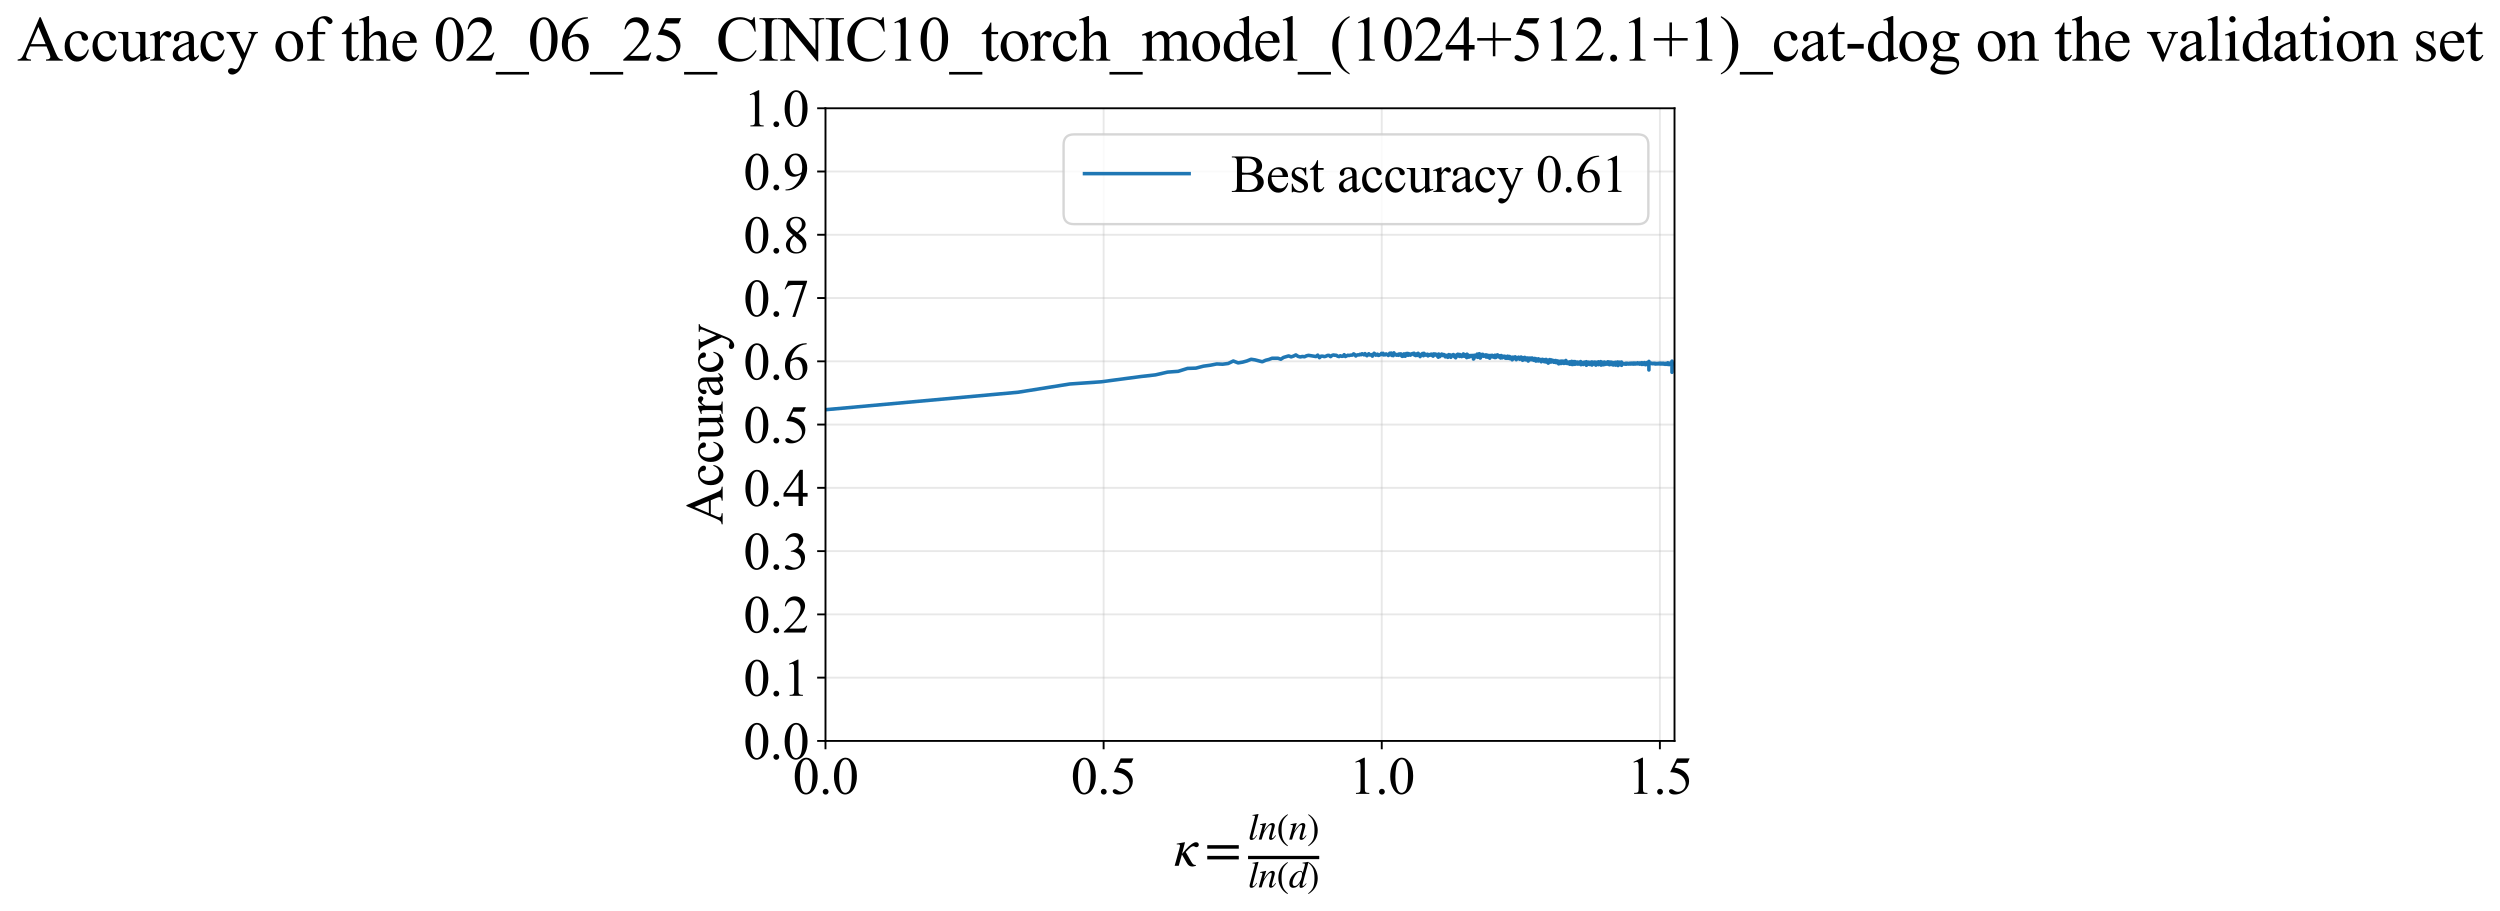 <?xml version="1.0" encoding="utf-8" standalone="no"?>
<!DOCTYPE svg PUBLIC "-//W3C//DTD SVG 1.1//EN"
  "http://www.w3.org/Graphics/SVG/1.1/DTD/svg11.dtd">
<svg xmlns:xlink="http://www.w3.org/1999/xlink" width="1051.549pt" height="383.266pt" viewBox="0 0 1051.549 383.266" xmlns="http://www.w3.org/2000/svg" version="1.1">
 <defs>
  <style type="text/css">*{stroke-linejoin: round; stroke-linecap: butt}</style>
 </defs>
 <g id="figure_1">
  <g id="patch_1">
   <path d="M 0 383.266 
L 1051.549 383.266 
L 1051.549 0 
L 0 0 
z
" style="fill: #ffffff"/>
  </g>
  <g id="axes_1">
   <g id="patch_2">
    <path d="M 347.214 311.644 
L 704.334 311.644 
L 704.334 45.532 
L 347.214 45.532 
z
" style="fill: #ffffff"/>
   </g>
   <g id="matplotlib.axis_1">
    <g id="xtick_1">
     <g id="line2d_1">
      <path d="M 347.214 311.644 
L 347.214 45.532 
" clip-path="url(#p162bd53ea8)" style="fill: none; stroke: #b0b0b0; stroke-opacity: 0.3; stroke-width: 0.8; stroke-linecap: square"/>
     </g>
     <g id="line2d_2">
      <defs>
       <path id="m9850178d61" d="M 0 0 
L 0 3.5 
" style="stroke: #000000; stroke-width: 0.8"/>
      </defs>
      <g>
       <use xlink:href="#m9850178d61" x="347.214" y="311.644" style="stroke: #000000; stroke-width: 0.8"/>
      </g>
     </g>
     <g id="text_1">
      <!-- 0.0 -->
      <g transform="translate(333.464 333.92) scale(0.22 -0.22)">
       <defs>
        <path id="TimesNewRomanPSMT-30" d="M 231 2094 
Q 231 2819 450 3342 
Q 669 3866 1031 4122 
Q 1313 4325 1613 4325 
Q 2100 4325 2488 3828 
Q 2972 3213 2972 2159 
Q 2972 1422 2759 906 
Q 2547 391 2217 158 
Q 1888 -75 1581 -75 
Q 975 -75 572 641 
Q 231 1244 231 2094 
z
M 844 2016 
Q 844 1141 1059 588 
Q 1238 122 1591 122 
Q 1759 122 1940 273 
Q 2122 425 2216 781 
Q 2359 1319 2359 2297 
Q 2359 3022 2209 3506 
Q 2097 3866 1919 4016 
Q 1791 4119 1609 4119 
Q 1397 4119 1231 3928 
Q 1006 3669 925 3112 
Q 844 2556 844 2016 
z
" transform="scale(0.016)"/>
        <path id="TimesNewRomanPSMT-2e" d="M 800 606 
Q 947 606 1047 504 
Q 1147 403 1147 259 
Q 1147 116 1045 14 
Q 944 -88 800 -88 
Q 656 -88 554 14 
Q 453 116 453 259 
Q 453 406 554 506 
Q 656 606 800 606 
z
" transform="scale(0.016)"/>
       </defs>
       <use xlink:href="#TimesNewRomanPSMT-30"/>
       <use xlink:href="#TimesNewRomanPSMT-2e" transform="translate(50 0)"/>
       <use xlink:href="#TimesNewRomanPSMT-30" transform="translate(75 0)"/>
      </g>
     </g>
    </g>
    <g id="xtick_2">
     <g id="line2d_3">
      <path d="M 464.203 311.644 
L 464.203 45.532 
" clip-path="url(#p162bd53ea8)" style="fill: none; stroke: #b0b0b0; stroke-opacity: 0.3; stroke-width: 0.8; stroke-linecap: square"/>
     </g>
     <g id="line2d_4">
      <g>
       <use xlink:href="#m9850178d61" x="464.203" y="311.644" style="stroke: #000000; stroke-width: 0.8"/>
      </g>
     </g>
     <g id="text_2">
      <!-- 0.5 -->
      <g transform="translate(450.453 333.92) scale(0.22 -0.22)">
       <defs>
        <path id="TimesNewRomanPSMT-35" d="M 2778 4238 
L 2534 3706 
L 1259 3706 
L 981 3138 
Q 1809 3016 2294 2522 
Q 2709 2097 2709 1522 
Q 2709 1188 2573 903 
Q 2438 619 2231 419 
Q 2025 219 1772 97 
Q 1413 -75 1034 -75 
Q 653 -75 479 54 
Q 306 184 306 341 
Q 306 428 378 495 
Q 450 563 559 563 
Q 641 563 702 538 
Q 763 513 909 409 
Q 1144 247 1384 247 
Q 1750 247 2026 523 
Q 2303 800 2303 1197 
Q 2303 1581 2056 1914 
Q 1809 2247 1375 2428 
Q 1034 2569 447 2591 
L 1259 4238 
L 2778 4238 
z
" transform="scale(0.016)"/>
       </defs>
       <use xlink:href="#TimesNewRomanPSMT-30"/>
       <use xlink:href="#TimesNewRomanPSMT-2e" transform="translate(50 0)"/>
       <use xlink:href="#TimesNewRomanPSMT-35" transform="translate(75 0)"/>
      </g>
     </g>
    </g>
    <g id="xtick_3">
     <g id="line2d_5">
      <path d="M 581.192 311.644 
L 581.192 45.532 
" clip-path="url(#p162bd53ea8)" style="fill: none; stroke: #b0b0b0; stroke-opacity: 0.3; stroke-width: 0.8; stroke-linecap: square"/>
     </g>
     <g id="line2d_6">
      <g>
       <use xlink:href="#m9850178d61" x="581.192" y="311.644" style="stroke: #000000; stroke-width: 0.8"/>
      </g>
     </g>
     <g id="text_3">
      <!-- 1.0 -->
      <g transform="translate(567.442 333.92) scale(0.22 -0.22)">
       <defs>
        <path id="TimesNewRomanPSMT-31" d="M 750 3822 
L 1781 4325 
L 1884 4325 
L 1884 747 
Q 1884 391 1914 303 
Q 1944 216 2037 169 
Q 2131 122 2419 116 
L 2419 0 
L 825 0 
L 825 116 
Q 1125 122 1212 167 
Q 1300 213 1334 289 
Q 1369 366 1369 747 
L 1369 3034 
Q 1369 3497 1338 3628 
Q 1316 3728 1258 3775 
Q 1200 3822 1119 3822 
Q 1003 3822 797 3725 
L 750 3822 
z
" transform="scale(0.016)"/>
       </defs>
       <use xlink:href="#TimesNewRomanPSMT-31"/>
       <use xlink:href="#TimesNewRomanPSMT-2e" transform="translate(50 0)"/>
       <use xlink:href="#TimesNewRomanPSMT-30" transform="translate(75 0)"/>
      </g>
     </g>
    </g>
    <g id="xtick_4">
     <g id="line2d_7">
      <path d="M 698.18 311.644 
L 698.18 45.532 
" clip-path="url(#p162bd53ea8)" style="fill: none; stroke: #b0b0b0; stroke-opacity: 0.3; stroke-width: 0.8; stroke-linecap: square"/>
     </g>
     <g id="line2d_8">
      <g>
       <use xlink:href="#m9850178d61" x="698.18" y="311.644" style="stroke: #000000; stroke-width: 0.8"/>
      </g>
     </g>
     <g id="text_4">
      <!-- 1.5 -->
      <g transform="translate(684.43 333.92) scale(0.22 -0.22)">
       <use xlink:href="#TimesNewRomanPSMT-31"/>
       <use xlink:href="#TimesNewRomanPSMT-2e" transform="translate(50 0)"/>
       <use xlink:href="#TimesNewRomanPSMT-35" transform="translate(75 0)"/>
      </g>
     </g>
    </g>
    <g id="text_5">
     <!-- $\kappa  = \frac{ln(n)}{ln(d)}$ -->
     <g transform="translate(493.764 364.186) scale(0.22 -0.22)">
      <defs>
       <path id="STIXGeneral-Italic-3ba" d="M 979 1440 
L 998 1446 
Q 1850 2541 2464 2790 
Q 2547 2822 2630 2822 
Q 2797 2822 2886 2736 
Q 2976 2650 2976 2522 
Q 2976 2387 2893 2307 
Q 2810 2227 2682 2227 
Q 2605 2227 2502 2288 
Q 2400 2349 2336 2349 
Q 2170 2349 1990 2205 
Q 1811 2061 1414 1645 
L 2042 544 
Q 2202 262 2310 182 
Q 2419 102 2624 102 
L 2624 0 
Q 2374 -83 2182 -83 
Q 1786 -83 1555 326 
L 960 1350 
L 576 0 
L 90 0 
L 640 1978 
Q 730 2317 730 2406 
Q 730 2560 518 2560 
L 339 2560 
L 339 2650 
Q 678 2694 1306 2822 
L 1325 2803 
L 979 1440 
z
" transform="scale(0.016)"/>
       <path id="STIXGeneral-Regular-3d" d="M 4077 2048 
L 307 2048 
L 307 2470 
L 4077 2470 
L 4077 2048 
z
M 4077 768 
L 307 768 
L 307 1190 
L 4077 1190 
L 4077 768 
z
" transform="scale(0.016)"/>
       <path id="STIXGeneral-Italic-6c" d="M 1786 4339 
L 806 595 
Q 755 410 755 320 
Q 755 205 864 205 
Q 1037 205 1293 570 
L 1453 794 
L 1542 730 
Q 1254 275 1046 102 
Q 838 -70 576 -70 
Q 262 -70 262 288 
Q 262 397 288 480 
L 1165 3834 
Q 1184 3898 1184 3955 
Q 1184 4096 870 4096 
L 755 4096 
L 755 4198 
Q 1203 4250 1747 4371 
L 1786 4339 
z
" transform="scale(0.016)"/>
       <path id="STIXGeneral-Italic-6e" d="M 2944 749 
L 3034 666 
Q 2707 218 2534 80 
Q 2362 -58 2138 -58 
Q 2010 -58 1923 28 
Q 1837 115 1837 288 
Q 1837 390 1939 768 
L 2221 1805 
Q 2310 2150 2310 2310 
Q 2310 2496 2157 2496 
Q 1971 2496 1750 2275 
Q 1530 2054 1210 1587 
Q 998 1274 899 1024 
Q 800 774 570 0 
L 90 0 
L 704 2240 
Q 717 2304 717 2349 
Q 717 2445 630 2480 
Q 544 2515 301 2522 
L 301 2624 
Q 550 2675 857 2729 
Q 1165 2784 1338 2822 
L 1363 2810 
L 934 1414 
Q 1408 2170 1753 2496 
Q 2099 2822 2413 2822 
Q 2611 2822 2720 2716 
Q 2829 2611 2829 2432 
Q 2829 2272 2765 2048 
L 2406 749 
Q 2317 429 2317 358 
Q 2317 243 2419 243 
Q 2541 243 2810 582 
Q 2854 634 2944 749 
z
" transform="scale(0.016)"/>
       <path id="STIXGeneral-Regular-28" d="M 1946 -1030 
L 1869 -1133 
Q 1126 -710 716 32 
Q 307 774 307 1613 
Q 307 3386 1888 4326 
L 1946 4224 
Q 1293 3667 1075 3126 
Q 858 2586 858 1632 
Q 858 685 1082 96 
Q 1306 -493 1946 -1030 
z
" transform="scale(0.016)"/>
       <path id="STIXGeneral-Regular-29" d="M 186 4224 
L 262 4326 
Q 992 3891 1408 3148 
Q 1824 2406 1824 1581 
Q 1824 -166 243 -1133 
L 186 -1030 
Q 845 -486 1059 54 
Q 1274 595 1274 1562 
Q 1274 2534 1059 3120 
Q 845 3706 186 4224 
z
" transform="scale(0.016)"/>
       <path id="STIXGeneral-Italic-64" d="M 3334 4371 
L 3373 4333 
L 3123 3360 
L 2739 1958 
Q 2323 429 2323 384 
Q 2323 256 2438 256 
Q 2522 256 2614 336 
Q 2707 416 2963 710 
L 3040 646 
Q 2547 -83 2099 -83 
Q 1978 -83 1907 -6 
Q 1837 70 1837 205 
Q 1837 397 1920 774 
Q 1645 307 1379 118 
Q 1114 -70 781 -70 
Q 461 -70 278 125 
Q 96 320 96 678 
Q 96 1440 713 2131 
Q 1331 2822 1965 2822 
Q 2163 2822 2256 2732 
Q 2349 2643 2381 2451 
L 2387 2451 
L 2675 3494 
Q 2765 3808 2765 3949 
Q 2765 4051 2694 4076 
Q 2624 4102 2355 4115 
L 2355 4224 
Q 2848 4269 3334 4371 
z
M 2278 2310 
Q 2278 2477 2185 2576 
Q 2093 2675 1978 2675 
Q 1677 2675 1395 2381 
Q 1075 2042 864 1571 
Q 653 1101 653 704 
Q 653 486 752 361 
Q 851 237 1024 237 
Q 1312 237 1606 550 
Q 1901 864 2089 1350 
Q 2278 1837 2278 2310 
z
" transform="scale(0.016)"/>
      </defs>
      <use xlink:href="#STIXGeneral-Italic-3ba" transform="translate(0 0.003)"/>
      <use xlink:href="#STIXGeneral-Regular-3d" transform="translate(58.84 0.003)"/>
      <use xlink:href="#STIXGeneral-Italic-6c" transform="translate(141.78 50.192) scale(0.7)"/>
      <use xlink:href="#STIXGeneral-Italic-6e" transform="translate(161.24 50.192) scale(0.7)"/>
      <use xlink:href="#STIXGeneral-Regular-28" transform="translate(196.24 50.192) scale(0.7)"/>
      <use xlink:href="#STIXGeneral-Italic-6e" transform="translate(219.55 50.192) scale(0.7)"/>
      <use xlink:href="#STIXGeneral-Regular-29" transform="translate(254.55 50.192) scale(0.7)"/>
      <use xlink:href="#STIXGeneral-Italic-6c" transform="translate(141.78 -41.258) scale(0.7)"/>
      <use xlink:href="#STIXGeneral-Italic-6e" transform="translate(161.24 -41.258) scale(0.7)"/>
      <use xlink:href="#STIXGeneral-Regular-28" transform="translate(196.24 -41.258) scale(0.7)"/>
      <use xlink:href="#STIXGeneral-Italic-64" transform="translate(219.55 -41.258) scale(0.7)"/>
      <use xlink:href="#STIXGeneral-Regular-29" transform="translate(254.55 -41.258) scale(0.7)"/>
      <path d="M 141.78 12.8 
L 141.78 19.05 
L 277.86 19.05 
L 277.86 12.8 
L 141.78 12.8 
z
"/>
     </g>
    </g>
   </g>
   <g id="matplotlib.axis_2">
    <g id="ytick_1">
     <g id="line2d_9">
      <path d="M 347.214 311.644 
L 704.334 311.644 
" clip-path="url(#p162bd53ea8)" style="fill: none; stroke: #b0b0b0; stroke-opacity: 0.3; stroke-width: 0.8; stroke-linecap: square"/>
     </g>
     <g id="line2d_10">
      <defs>
       <path id="m6fb08dcb98" d="M 0 0 
L -3.5 0 
" style="stroke: #000000; stroke-width: 0.8"/>
      </defs>
      <g>
       <use xlink:href="#m6fb08dcb98" x="347.214" y="311.644" style="stroke: #000000; stroke-width: 0.8"/>
      </g>
     </g>
     <g id="text_6">
      <!-- 0.0 -->
      <g transform="translate(312.714 319.282) scale(0.22 -0.22)">
       <use xlink:href="#TimesNewRomanPSMT-30"/>
       <use xlink:href="#TimesNewRomanPSMT-2e" transform="translate(50 0)"/>
       <use xlink:href="#TimesNewRomanPSMT-30" transform="translate(75 0)"/>
      </g>
     </g>
    </g>
    <g id="ytick_2">
     <g id="line2d_11">
      <path d="M 347.214 285.032 
L 704.334 285.032 
" clip-path="url(#p162bd53ea8)" style="fill: none; stroke: #b0b0b0; stroke-opacity: 0.3; stroke-width: 0.8; stroke-linecap: square"/>
     </g>
     <g id="line2d_12">
      <g>
       <use xlink:href="#m6fb08dcb98" x="347.214" y="285.032" style="stroke: #000000; stroke-width: 0.8"/>
      </g>
     </g>
     <g id="text_7">
      <!-- 0.1 -->
      <g transform="translate(312.714 292.67) scale(0.22 -0.22)">
       <use xlink:href="#TimesNewRomanPSMT-30"/>
       <use xlink:href="#TimesNewRomanPSMT-2e" transform="translate(50 0)"/>
       <use xlink:href="#TimesNewRomanPSMT-31" transform="translate(75 0)"/>
      </g>
     </g>
    </g>
    <g id="ytick_3">
     <g id="line2d_13">
      <path d="M 347.214 258.421 
L 704.334 258.421 
" clip-path="url(#p162bd53ea8)" style="fill: none; stroke: #b0b0b0; stroke-opacity: 0.3; stroke-width: 0.8; stroke-linecap: square"/>
     </g>
     <g id="line2d_14">
      <g>
       <use xlink:href="#m6fb08dcb98" x="347.214" y="258.421" style="stroke: #000000; stroke-width: 0.8"/>
      </g>
     </g>
     <g id="text_8">
      <!-- 0.2 -->
      <g transform="translate(312.714 266.059) scale(0.22 -0.22)">
       <defs>
        <path id="TimesNewRomanPSMT-32" d="M 2934 816 
L 2638 0 
L 138 0 
L 138 116 
Q 1241 1122 1691 1759 
Q 2141 2397 2141 2925 
Q 2141 3328 1894 3587 
Q 1647 3847 1303 3847 
Q 991 3847 742 3664 
Q 494 3481 375 3128 
L 259 3128 
Q 338 3706 661 4015 
Q 984 4325 1469 4325 
Q 1984 4325 2329 3994 
Q 2675 3663 2675 3213 
Q 2675 2891 2525 2569 
Q 2294 2063 1775 1497 
Q 997 647 803 472 
L 1909 472 
Q 2247 472 2383 497 
Q 2519 522 2628 598 
Q 2738 675 2819 816 
L 2934 816 
z
" transform="scale(0.016)"/>
       </defs>
       <use xlink:href="#TimesNewRomanPSMT-30"/>
       <use xlink:href="#TimesNewRomanPSMT-2e" transform="translate(50 0)"/>
       <use xlink:href="#TimesNewRomanPSMT-32" transform="translate(75 0)"/>
      </g>
     </g>
    </g>
    <g id="ytick_4">
     <g id="line2d_15">
      <path d="M 347.214 231.81 
L 704.334 231.81 
" clip-path="url(#p162bd53ea8)" style="fill: none; stroke: #b0b0b0; stroke-opacity: 0.3; stroke-width: 0.8; stroke-linecap: square"/>
     </g>
     <g id="line2d_16">
      <g>
       <use xlink:href="#m6fb08dcb98" x="347.214" y="231.81" style="stroke: #000000; stroke-width: 0.8"/>
      </g>
     </g>
     <g id="text_9">
      <!-- 0.3 -->
      <g transform="translate(312.714 239.448) scale(0.22 -0.22)">
       <defs>
        <path id="TimesNewRomanPSMT-33" d="M 325 3431 
Q 506 3859 782 4092 
Q 1059 4325 1472 4325 
Q 1981 4325 2253 3994 
Q 2459 3747 2459 3466 
Q 2459 3003 1878 2509 
Q 2269 2356 2469 2072 
Q 2669 1788 2669 1403 
Q 2669 853 2319 450 
Q 1863 -75 997 -75 
Q 569 -75 414 31 
Q 259 138 259 259 
Q 259 350 332 419 
Q 406 488 509 488 
Q 588 488 669 463 
Q 722 447 909 348 
Q 1097 250 1169 231 
Q 1284 197 1416 197 
Q 1734 197 1970 444 
Q 2206 691 2206 1028 
Q 2206 1275 2097 1509 
Q 2016 1684 1919 1775 
Q 1784 1900 1550 2001 
Q 1316 2103 1072 2103 
L 972 2103 
L 972 2197 
Q 1219 2228 1467 2375 
Q 1716 2522 1828 2728 
Q 1941 2934 1941 3181 
Q 1941 3503 1739 3701 
Q 1538 3900 1238 3900 
Q 753 3900 428 3381 
L 325 3431 
z
" transform="scale(0.016)"/>
       </defs>
       <use xlink:href="#TimesNewRomanPSMT-30"/>
       <use xlink:href="#TimesNewRomanPSMT-2e" transform="translate(50 0)"/>
       <use xlink:href="#TimesNewRomanPSMT-33" transform="translate(75 0)"/>
      </g>
     </g>
    </g>
    <g id="ytick_5">
     <g id="line2d_17">
      <path d="M 347.214 205.199 
L 704.334 205.199 
" clip-path="url(#p162bd53ea8)" style="fill: none; stroke: #b0b0b0; stroke-opacity: 0.3; stroke-width: 0.8; stroke-linecap: square"/>
     </g>
     <g id="line2d_18">
      <g>
       <use xlink:href="#m6fb08dcb98" x="347.214" y="205.199" style="stroke: #000000; stroke-width: 0.8"/>
      </g>
     </g>
     <g id="text_10">
      <!-- 0.4 -->
      <g transform="translate(312.714 212.837) scale(0.22 -0.22)">
       <defs>
        <path id="TimesNewRomanPSMT-34" d="M 2978 1563 
L 2978 1119 
L 2409 1119 
L 2409 0 
L 1894 0 
L 1894 1119 
L 100 1119 
L 100 1519 
L 2066 4325 
L 2409 4325 
L 2409 1563 
L 2978 1563 
z
M 1894 1563 
L 1894 3666 
L 406 1563 
L 1894 1563 
z
" transform="scale(0.016)"/>
       </defs>
       <use xlink:href="#TimesNewRomanPSMT-30"/>
       <use xlink:href="#TimesNewRomanPSMT-2e" transform="translate(50 0)"/>
       <use xlink:href="#TimesNewRomanPSMT-34" transform="translate(75 0)"/>
      </g>
     </g>
    </g>
    <g id="ytick_6">
     <g id="line2d_19">
      <path d="M 347.214 178.588 
L 704.334 178.588 
" clip-path="url(#p162bd53ea8)" style="fill: none; stroke: #b0b0b0; stroke-opacity: 0.3; stroke-width: 0.8; stroke-linecap: square"/>
     </g>
     <g id="line2d_20">
      <g>
       <use xlink:href="#m6fb08dcb98" x="347.214" y="178.588" style="stroke: #000000; stroke-width: 0.8"/>
      </g>
     </g>
     <g id="text_11">
      <!-- 0.5 -->
      <g transform="translate(312.714 186.226) scale(0.22 -0.22)">
       <use xlink:href="#TimesNewRomanPSMT-30"/>
       <use xlink:href="#TimesNewRomanPSMT-2e" transform="translate(50 0)"/>
       <use xlink:href="#TimesNewRomanPSMT-35" transform="translate(75 0)"/>
      </g>
     </g>
    </g>
    <g id="ytick_7">
     <g id="line2d_21">
      <path d="M 347.214 151.976 
L 704.334 151.976 
" clip-path="url(#p162bd53ea8)" style="fill: none; stroke: #b0b0b0; stroke-opacity: 0.3; stroke-width: 0.8; stroke-linecap: square"/>
     </g>
     <g id="line2d_22">
      <g>
       <use xlink:href="#m6fb08dcb98" x="347.214" y="151.976" style="stroke: #000000; stroke-width: 0.8"/>
      </g>
     </g>
     <g id="text_12">
      <!-- 0.6 -->
      <g transform="translate(312.714 159.614) scale(0.22 -0.22)">
       <defs>
        <path id="TimesNewRomanPSMT-36" d="M 2869 4325 
L 2869 4209 
Q 2456 4169 2195 4045 
Q 1934 3922 1679 3669 
Q 1425 3416 1258 3105 
Q 1091 2794 978 2366 
Q 1428 2675 1881 2675 
Q 2316 2675 2634 2325 
Q 2953 1975 2953 1425 
Q 2953 894 2631 456 
Q 2244 -75 1606 -75 
Q 1172 -75 869 213 
Q 275 772 275 1663 
Q 275 2231 503 2743 
Q 731 3256 1154 3653 
Q 1578 4050 1965 4187 
Q 2353 4325 2688 4325 
L 2869 4325 
z
M 925 2138 
Q 869 1716 869 1456 
Q 869 1156 980 804 
Q 1091 453 1309 247 
Q 1469 100 1697 100 
Q 1969 100 2183 356 
Q 2397 613 2397 1088 
Q 2397 1622 2184 2012 
Q 1972 2403 1581 2403 
Q 1463 2403 1327 2353 
Q 1191 2303 925 2138 
z
" transform="scale(0.016)"/>
       </defs>
       <use xlink:href="#TimesNewRomanPSMT-30"/>
       <use xlink:href="#TimesNewRomanPSMT-2e" transform="translate(50 0)"/>
       <use xlink:href="#TimesNewRomanPSMT-36" transform="translate(75 0)"/>
      </g>
     </g>
    </g>
    <g id="ytick_8">
     <g id="line2d_23">
      <path d="M 347.214 125.365 
L 704.334 125.365 
" clip-path="url(#p162bd53ea8)" style="fill: none; stroke: #b0b0b0; stroke-opacity: 0.3; stroke-width: 0.8; stroke-linecap: square"/>
     </g>
     <g id="line2d_24">
      <g>
       <use xlink:href="#m6fb08dcb98" x="347.214" y="125.365" style="stroke: #000000; stroke-width: 0.8"/>
      </g>
     </g>
     <g id="text_13">
      <!-- 0.7 -->
      <g transform="translate(312.714 133.003) scale(0.22 -0.22)">
       <defs>
        <path id="TimesNewRomanPSMT-37" d="M 644 4238 
L 2916 4238 
L 2916 4119 
L 1503 -88 
L 1153 -88 
L 2419 3728 
L 1253 3728 
Q 900 3728 750 3644 
Q 488 3500 328 3200 
L 238 3234 
L 644 4238 
z
" transform="scale(0.016)"/>
       </defs>
       <use xlink:href="#TimesNewRomanPSMT-30"/>
       <use xlink:href="#TimesNewRomanPSMT-2e" transform="translate(50 0)"/>
       <use xlink:href="#TimesNewRomanPSMT-37" transform="translate(75 0)"/>
      </g>
     </g>
    </g>
    <g id="ytick_9">
     <g id="line2d_25">
      <path d="M 347.214 98.754 
L 704.334 98.754 
" clip-path="url(#p162bd53ea8)" style="fill: none; stroke: #b0b0b0; stroke-opacity: 0.3; stroke-width: 0.8; stroke-linecap: square"/>
     </g>
     <g id="line2d_26">
      <g>
       <use xlink:href="#m6fb08dcb98" x="347.214" y="98.754" style="stroke: #000000; stroke-width: 0.8"/>
      </g>
     </g>
     <g id="text_14">
      <!-- 0.8 -->
      <g transform="translate(312.714 106.392) scale(0.22 -0.22)">
       <defs>
        <path id="TimesNewRomanPSMT-38" d="M 1228 2134 
Q 725 2547 579 2797 
Q 434 3047 434 3316 
Q 434 3728 753 4026 
Q 1072 4325 1600 4325 
Q 2113 4325 2425 4047 
Q 2738 3769 2738 3413 
Q 2738 3175 2569 2928 
Q 2400 2681 1866 2347 
Q 2416 1922 2594 1678 
Q 2831 1359 2831 1006 
Q 2831 559 2490 242 
Q 2150 -75 1597 -75 
Q 994 -75 656 303 
Q 388 606 388 966 
Q 388 1247 577 1523 
Q 766 1800 1228 2134 
z
M 1719 2469 
Q 2094 2806 2194 3001 
Q 2294 3197 2294 3444 
Q 2294 3772 2109 3958 
Q 1925 4144 1606 4144 
Q 1288 4144 1088 3959 
Q 888 3775 888 3528 
Q 888 3366 970 3203 
Q 1053 3041 1206 2894 
L 1719 2469 
z
M 1375 2016 
Q 1116 1797 991 1539 
Q 866 1281 866 981 
Q 866 578 1086 336 
Q 1306 94 1647 94 
Q 1984 94 2187 284 
Q 2391 475 2391 747 
Q 2391 972 2272 1150 
Q 2050 1481 1375 2016 
z
" transform="scale(0.016)"/>
       </defs>
       <use xlink:href="#TimesNewRomanPSMT-30"/>
       <use xlink:href="#TimesNewRomanPSMT-2e" transform="translate(50 0)"/>
       <use xlink:href="#TimesNewRomanPSMT-38" transform="translate(75 0)"/>
      </g>
     </g>
    </g>
    <g id="ytick_10">
     <g id="line2d_27">
      <path d="M 347.214 72.143 
L 704.334 72.143 
" clip-path="url(#p162bd53ea8)" style="fill: none; stroke: #b0b0b0; stroke-opacity: 0.3; stroke-width: 0.8; stroke-linecap: square"/>
     </g>
     <g id="line2d_28">
      <g>
       <use xlink:href="#m6fb08dcb98" x="347.214" y="72.143" style="stroke: #000000; stroke-width: 0.8"/>
      </g>
     </g>
     <g id="text_15">
      <!-- 0.9 -->
      <g transform="translate(312.714 79.781) scale(0.22 -0.22)">
       <defs>
        <path id="TimesNewRomanPSMT-39" d="M 338 -88 
L 338 28 
Q 744 34 1094 217 
Q 1444 400 1770 856 
Q 2097 1313 2225 1859 
Q 1734 1544 1338 1544 
Q 891 1544 572 1889 
Q 253 2234 253 2806 
Q 253 3363 572 3797 
Q 956 4325 1575 4325 
Q 2097 4325 2469 3894 
Q 2925 3359 2925 2575 
Q 2925 1869 2578 1258 
Q 2231 647 1613 244 
Q 1109 -88 516 -88 
L 338 -88 
z
M 2275 2091 
Q 2331 2497 2331 2741 
Q 2331 3044 2228 3395 
Q 2125 3747 1936 3934 
Q 1747 4122 1506 4122 
Q 1228 4122 1018 3872 
Q 809 3622 809 3128 
Q 809 2469 1088 2097 
Q 1291 1828 1588 1828 
Q 1731 1828 1928 1897 
Q 2125 1966 2275 2091 
z
" transform="scale(0.016)"/>
       </defs>
       <use xlink:href="#TimesNewRomanPSMT-30"/>
       <use xlink:href="#TimesNewRomanPSMT-2e" transform="translate(50 0)"/>
       <use xlink:href="#TimesNewRomanPSMT-39" transform="translate(75 0)"/>
      </g>
     </g>
    </g>
    <g id="ytick_11">
     <g id="line2d_29">
      <path d="M 347.214 45.532 
L 704.334 45.532 
" clip-path="url(#p162bd53ea8)" style="fill: none; stroke: #b0b0b0; stroke-opacity: 0.3; stroke-width: 0.8; stroke-linecap: square"/>
     </g>
     <g id="line2d_30">
      <g>
       <use xlink:href="#m6fb08dcb98" x="347.214" y="45.532" style="stroke: #000000; stroke-width: 0.8"/>
      </g>
     </g>
     <g id="text_16">
      <!-- 1.0 -->
      <g transform="translate(312.714 53.17) scale(0.22 -0.22)">
       <use xlink:href="#TimesNewRomanPSMT-31"/>
       <use xlink:href="#TimesNewRomanPSMT-2e" transform="translate(50 0)"/>
       <use xlink:href="#TimesNewRomanPSMT-30" transform="translate(75 0)"/>
      </g>
     </g>
    </g>
    <g id="text_17">
     <!-- Accuracy -->
     <g transform="translate(303.967 220.726) rotate(-90) scale(0.22 -0.22)">
      <defs>
       <path id="TimesNewRomanPSMT-41" d="M 2928 1419 
L 1288 1419 
L 1000 750 
Q 894 503 894 381 
Q 894 284 986 211 
Q 1078 138 1384 116 
L 1384 0 
L 50 0 
L 50 116 
Q 316 163 394 238 
Q 553 388 747 847 
L 2238 4334 
L 2347 4334 
L 3822 809 
Q 4000 384 4145 257 
Q 4291 131 4550 116 
L 4550 0 
L 2878 0 
L 2878 116 
Q 3131 128 3220 200 
Q 3309 272 3309 375 
Q 3309 513 3184 809 
L 2928 1419 
z
M 2841 1650 
L 2122 3363 
L 1384 1650 
L 2841 1650 
z
" transform="scale(0.016)"/>
       <path id="TimesNewRomanPSMT-63" d="M 2631 1088 
Q 2516 522 2178 217 
Q 1841 -88 1431 -88 
Q 944 -88 581 321 
Q 219 731 219 1428 
Q 219 2103 620 2525 
Q 1022 2947 1584 2947 
Q 2006 2947 2278 2723 
Q 2550 2500 2550 2259 
Q 2550 2141 2473 2067 
Q 2397 1994 2259 1994 
Q 2075 1994 1981 2113 
Q 1928 2178 1911 2362 
Q 1894 2547 1784 2644 
Q 1675 2738 1481 2738 
Q 1169 2738 978 2506 
Q 725 2200 725 1697 
Q 725 1184 976 792 
Q 1228 400 1656 400 
Q 1963 400 2206 609 
Q 2378 753 2541 1131 
L 2631 1088 
z
" transform="scale(0.016)"/>
       <path id="TimesNewRomanPSMT-75" d="M 2709 2863 
L 2709 1128 
Q 2709 631 2732 520 
Q 2756 409 2807 365 
Q 2859 322 2928 322 
Q 3025 322 3147 375 
L 3191 266 
L 2334 -88 
L 2194 -88 
L 2194 519 
Q 1825 119 1631 15 
Q 1438 -88 1222 -88 
Q 981 -88 804 51 
Q 628 191 559 409 
Q 491 628 491 1028 
L 491 2306 
Q 491 2509 447 2587 
Q 403 2666 317 2708 
Q 231 2750 6 2747 
L 6 2863 
L 1009 2863 
L 1009 947 
Q 1009 547 1148 422 
Q 1288 297 1484 297 
Q 1619 297 1789 381 
Q 1959 466 2194 703 
L 2194 2325 
Q 2194 2569 2105 2655 
Q 2016 2741 1734 2747 
L 1734 2863 
L 2709 2863 
z
" transform="scale(0.016)"/>
       <path id="TimesNewRomanPSMT-72" d="M 1038 2947 
L 1038 2303 
Q 1397 2947 1775 2947 
Q 1947 2947 2059 2842 
Q 2172 2738 2172 2600 
Q 2172 2478 2090 2393 
Q 2009 2309 1897 2309 
Q 1788 2309 1652 2417 
Q 1516 2525 1450 2525 
Q 1394 2525 1328 2463 
Q 1188 2334 1038 2041 
L 1038 669 
Q 1038 431 1097 309 
Q 1138 225 1241 169 
Q 1344 113 1538 113 
L 1538 0 
L 72 0 
L 72 113 
Q 291 113 397 181 
Q 475 231 506 341 
Q 522 394 522 644 
L 522 1753 
Q 522 2253 501 2348 
Q 481 2444 426 2487 
Q 372 2531 291 2531 
Q 194 2531 72 2484 
L 41 2597 
L 906 2947 
L 1038 2947 
z
" transform="scale(0.016)"/>
       <path id="TimesNewRomanPSMT-61" d="M 1822 413 
Q 1381 72 1269 19 
Q 1100 -59 909 -59 
Q 613 -59 420 144 
Q 228 347 228 678 
Q 228 888 322 1041 
Q 450 1253 767 1440 
Q 1084 1628 1822 1897 
L 1822 2009 
Q 1822 2438 1686 2597 
Q 1550 2756 1291 2756 
Q 1094 2756 978 2650 
Q 859 2544 859 2406 
L 866 2225 
Q 866 2081 792 2003 
Q 719 1925 600 1925 
Q 484 1925 411 2006 
Q 338 2088 338 2228 
Q 338 2497 613 2722 
Q 888 2947 1384 2947 
Q 1766 2947 2009 2819 
Q 2194 2722 2281 2516 
Q 2338 2381 2338 1966 
L 2338 994 
Q 2338 584 2353 492 
Q 2369 400 2405 369 
Q 2441 338 2488 338 
Q 2538 338 2575 359 
Q 2641 400 2828 588 
L 2828 413 
Q 2478 -56 2159 -56 
Q 2006 -56 1915 50 
Q 1825 156 1822 413 
z
M 1822 616 
L 1822 1706 
Q 1350 1519 1213 1441 
Q 966 1303 859 1153 
Q 753 1003 753 825 
Q 753 600 887 451 
Q 1022 303 1197 303 
Q 1434 303 1822 616 
z
" transform="scale(0.016)"/>
       <path id="TimesNewRomanPSMT-79" d="M 38 2863 
L 1372 2863 
L 1372 2747 
L 1306 2747 
Q 1166 2747 1095 2686 
Q 1025 2625 1025 2534 
Q 1025 2413 1128 2197 
L 1825 753 
L 2466 2334 
Q 2519 2463 2519 2588 
Q 2519 2644 2497 2672 
Q 2472 2706 2419 2726 
Q 2366 2747 2231 2747 
L 2231 2863 
L 3163 2863 
L 3163 2747 
Q 3047 2734 2984 2696 
Q 2922 2659 2847 2556 
Q 2819 2513 2741 2316 
L 1575 -541 
Q 1406 -956 1132 -1168 
Q 859 -1381 606 -1381 
Q 422 -1381 303 -1275 
Q 184 -1169 184 -1031 
Q 184 -900 270 -820 
Q 356 -741 506 -741 
Q 609 -741 788 -809 
Q 913 -856 944 -856 
Q 1038 -856 1148 -759 
Q 1259 -663 1372 -384 
L 1575 113 
L 547 2272 
Q 500 2369 397 2513 
Q 319 2622 269 2659 
Q 197 2709 38 2747 
L 38 2863 
z
" transform="scale(0.016)"/>
      </defs>
      <use xlink:href="#TimesNewRomanPSMT-41"/>
      <use xlink:href="#TimesNewRomanPSMT-63" transform="translate(72.217 0)"/>
      <use xlink:href="#TimesNewRomanPSMT-63" transform="translate(116.602 0)"/>
      <use xlink:href="#TimesNewRomanPSMT-75" transform="translate(160.986 0)"/>
      <use xlink:href="#TimesNewRomanPSMT-72" transform="translate(210.986 0)"/>
      <use xlink:href="#TimesNewRomanPSMT-61" transform="translate(244.287 0)"/>
      <use xlink:href="#TimesNewRomanPSMT-63" transform="translate(288.672 0)"/>
      <use xlink:href="#TimesNewRomanPSMT-79" transform="translate(333.057 0)"/>
     </g>
    </g>
   </g>
   <g id="line2d_31">
    <path d="M 347.214 172.334 
L 428.165 164.986 
L 449.993 161.512 
L 463.14 160.595 
L 479.945 158.363 
L 485.989 157.683 
L 491.113 156.515 
L 495.561 156.19 
L 499.491 154.963 
L 503.01 154.844 
L 506.197 154.016 
L 509.109 153.617 
L 511.789 153.085 
L 514.272 153.189 
L 516.585 152.893 
L 518.75 151.843 
L 520.784 152.642 
L 522.702 152.316 
L 524.518 151.814 
L 526.24 151.119 
L 527.879 151.37 
L 530.936 152.168 
L 532.367 151.533 
L 533.739 151.193 
L 535.058 150.69 
L 537.55 150.69 
L 538.731 151.104 
L 539.871 150.35 
L 542.043 149.7 
L 543.078 150.114 
L 544.083 149.773 
L 545.058 149.286 
L 546.007 149.907 
L 546.929 150.143 
L 547.827 149.936 
L 548.701 150.069 
L 549.554 149.655 
L 550.385 149.463 
L 553.52 149.966 
L 554.261 149.374 
L 554.985 150.439 
L 555.694 149.818 
L 556.389 149.818 
L 557.069 150.01 
L 557.737 149.818 
L 558.391 149.493 
L 559.033 149.493 
L 559.662 149.995 
L 560.281 149.507 
L 560.888 149.3 
L 561.484 149.433 
L 562.07 149.433 
L 562.646 149.833 
L 563.213 149.98 
L 563.77 149.64 
L 564.318 149.877 
L 564.857 149.833 
L 565.388 149.197 
L 565.91 149.951 
L 566.932 149.419 
L 567.431 149.552 
L 567.923 149.404 
L 568.886 149.345 
L 569.358 148.857 
L 569.823 149.138 
L 570.281 149.729 
L 570.734 149.345 
L 571.18 149.241 
L 571.621 149.3 
L 572.056 149.02 
L 572.485 149.212 
L 572.91 148.798 
L 573.742 149.271 
L 574.151 148.739 
L 574.555 149.286 
L 574.954 149.626 
L 575.738 148.798 
L 576.123 149.286 
L 576.504 149.3 
L 576.881 149.167 
L 577.253 149.803 
L 577.622 149.034 
L 577.986 148.591 
L 578.347 148.886 
L 578.704 149.389 
L 579.406 148.975 
L 579.752 149.493 
L 580.095 149.433 
L 580.434 149.182 
L 580.769 149.108 
L 581.101 148.635 
L 581.43 149.182 
L 581.756 148.62 
L 582.079 149.3 
L 582.399 149.182 
L 582.715 149.241 
L 583.029 148.872 
L 583.34 149.123 
L 583.648 149.108 
L 583.953 149.522 
L 584.555 148.576 
L 584.852 149.153 
L 585.147 148.502 
L 585.439 149.507 
L 585.728 149.093 
L 586.015 149.596 
L 586.3 148.413 
L 586.582 149.064 
L 586.862 149.005 
L 587.415 149.404 
L 587.688 149.093 
L 587.959 149.374 
L 588.228 149.448 
L 588.495 148.886 
L 588.759 149.256 
L 589.022 148.857 
L 589.282 148.872 
L 589.541 149.685 
L 589.797 149.892 
L 590.052 149.182 
L 590.304 149.803 
L 590.555 148.842 
L 590.804 149.626 
L 591.051 149.847 
L 591.54 148.694 
L 591.782 148.768 
L 592.022 148.665 
L 592.26 149.448 
L 592.497 148.739 
L 592.732 148.946 
L 592.965 148.946 
L 593.197 149.389 
L 593.428 148.931 
L 593.656 149.182 
L 593.883 148.798 
L 594.777 148.576 
L 594.997 149.374 
L 595.215 149.123 
L 595.432 149.552 
L 595.648 149.463 
L 595.862 148.857 
L 596.075 149.493 
L 596.286 148.768 
L 596.496 148.606 
L 596.705 149.212 
L 596.913 149.315 
L 597.119 149.108 
L 597.324 149.995 
L 597.528 149.3 
L 597.731 149.093 
L 598.132 149.108 
L 598.331 148.694 
L 598.529 148.901 
L 598.726 149.626 
L 598.922 148.606 
L 599.116 149.226 
L 599.309 148.916 
L 599.502 149.064 
L 599.693 149.374 
L 599.883 149.093 
L 600.072 149.286 
L 600.26 149.315 
L 600.447 148.99 
L 600.633 149.7 
L 600.817 149.33 
L 601.001 149.212 
L 601.366 149.448 
L 601.727 149.02 
L 601.906 149.241 
L 602.084 148.975 
L 602.261 148.96 
L 602.437 149.581 
L 602.612 149.197 
L 602.787 149.803 
L 603.133 148.842 
L 603.475 149.315 
L 603.645 149.33 
L 603.814 148.916 
L 604.15 149.167 
L 604.483 149.123 
L 604.648 149.862 
L 604.812 149.3 
L 604.975 150.247 
L 605.138 148.916 
L 605.621 149.98 
L 605.78 149.3 
L 605.939 149.537 
L 606.411 148.916 
L 606.722 149.522 
L 607.03 149.552 
L 607.183 149.123 
L 607.487 149.182 
L 607.638 149.507 
L 607.788 149.522 
L 607.938 150.099 
L 608.087 149.478 
L 608.235 149.788 
L 608.53 149.759 
L 608.676 149.478 
L 608.822 149.714 
L 608.967 150.306 
L 609.399 149.153 
L 609.684 149.685 
L 609.825 149.315 
L 609.966 149.685 
L 610.106 149.3 
L 610.246 150.291 
L 610.385 149.64 
L 610.662 149.522 
L 610.936 149.7 
L 611.208 149.167 
L 611.343 149.138 
L 611.746 150.04 
L 612.012 149.655 
L 612.144 149.877 
L 612.275 150.483 
L 612.406 149.448 
L 612.537 149.374 
L 612.667 149.655 
L 612.925 149.123 
L 613.054 149.744 
L 613.182 148.99 
L 613.31 149.7 
L 613.437 149.315 
L 613.563 149.33 
L 613.689 149.093 
L 613.94 149.921 
L 614.065 149.138 
L 614.313 149.714 
L 614.437 149.374 
L 614.559 149.463 
L 614.682 149.345 
L 614.804 149.995 
L 614.926 149.404 
L 615.047 149.788 
L 615.167 149.626 
L 615.288 149.7 
L 615.527 148.872 
L 615.765 149.833 
L 615.883 149.478 
L 616.001 149.567 
L 616.118 149.182 
L 616.468 149.98 
L 616.584 149.226 
L 616.699 149.271 
L 616.814 149.522 
L 616.928 150.424 
L 617.043 148.975 
L 617.156 149.847 
L 617.27 149.833 
L 617.496 149.33 
L 617.72 150.217 
L 617.943 149.759 
L 618.053 150.143 
L 618.164 149.655 
L 618.274 149.744 
L 618.493 149.567 
L 618.602 149.907 
L 618.711 149.522 
L 619.142 149.714 
L 619.249 149.493 
L 619.356 149.847 
L 619.568 149.626 
L 619.673 149.951 
L 619.779 151.015 
L 619.884 150.454 
L 619.988 150.779 
L 620.093 149.419 
L 620.197 149.729 
L 620.507 149.448 
L 620.712 149.67 
L 620.814 150.01 
L 621.017 149.419 
L 621.32 148.946 
L 621.42 149.33 
L 621.52 150.291 
L 621.719 149.759 
L 621.917 149.241 
L 622.016 149.596 
L 622.114 149.433 
L 622.212 148.783 
L 622.407 149.448 
L 622.601 150.601 
L 622.697 150.557 
L 622.89 149.079 
L 623.081 149.552 
L 623.176 149.241 
L 623.271 149.626 
L 623.366 149.226 
L 623.46 149.345 
L 623.554 149.788 
L 623.648 149.034 
L 623.742 149.655 
L 623.835 149.271 
L 623.928 149.345 
L 624.021 149.862 
L 624.206 149.345 
L 624.39 149.626 
L 624.481 149.567 
L 624.573 149.759 
L 624.755 149.567 
L 624.845 149.847 
L 624.936 149.271 
L 625.116 150.187 
L 625.295 149.3 
L 625.384 149.36 
L 625.561 150.114 
L 625.738 150.232 
L 625.914 149.493 
L 626.001 149.552 
L 626.089 149.847 
L 626.176 149.537 
L 626.263 149.626 
L 626.349 149.67 
L 626.436 149.552 
L 626.608 150.661 
L 626.865 149.522 
L 626.95 149.596 
L 627.035 150.054 
L 627.119 149.907 
L 627.288 149.951 
L 627.372 149.493 
L 627.54 149.936 
L 627.623 149.448 
L 627.789 150.099 
L 627.955 149.626 
L 628.201 150.202 
L 628.283 150.04 
L 628.446 149.788 
L 628.527 149.862 
L 628.608 150.35 
L 628.77 149.433 
L 628.85 150.409 
L 628.931 149.64 
L 629.011 149.921 
L 629.09 149.921 
L 629.17 150.35 
L 629.25 149.507 
L 629.329 149.951 
L 629.408 149.419 
L 629.566 149.995 
L 629.879 149.256 
L 629.957 149.966 
L 630.035 149.892 
L 630.42 150.143 
L 630.497 150.143 
L 630.573 149.966 
L 630.726 150.232 
L 630.802 150.069 
L 630.877 149.611 
L 630.953 149.803 
L 631.179 150.587 
L 631.477 149.552 
L 631.626 150.114 
L 631.7 149.744 
L 631.773 149.788 
L 631.847 150.498 
L 631.92 149.877 
L 631.994 150.099 
L 632.067 150.394 
L 632.14 149.995 
L 632.213 150.025 
L 632.285 149.921 
L 632.358 150.217 
L 632.43 149.907 
L 632.574 150.291 
L 632.646 149.803 
L 632.718 150.099 
L 632.789 150.069 
L 633.074 149.892 
L 633.216 150.661 
L 633.357 150.04 
L 633.427 150.158 
L 633.497 150.72 
L 633.637 150.04 
L 633.706 150.675 
L 633.915 149.98 
L 633.984 150.35 
L 634.053 150.261 
L 634.121 149.818 
L 634.327 150.734 
L 634.395 150.069 
L 634.463 150.394 
L 634.599 150.128 
L 634.734 150.616 
L 634.802 150.557 
L 634.869 149.936 
L 634.936 150.306 
L 635.003 149.995 
L 635.137 150.867 
L 635.204 150.542 
L 635.27 150.173 
L 635.336 150.734 
L 635.403 150.557 
L 635.535 150.601 
L 635.601 150.734 
L 635.666 150.631 
L 635.732 150.616 
L 635.797 150.424 
L 635.928 150.72 
L 635.993 150.454 
L 636.058 151.341 
L 636.123 150.247 
L 636.188 150.513 
L 636.252 150.498 
L 636.317 151.074 
L 636.445 150.232 
L 636.509 150.927 
L 636.573 150.675 
L 636.701 150.365 
L 636.828 150.72 
L 636.891 150.527 
L 636.955 150.661 
L 637.018 150.675 
L 637.207 150.158 
L 637.269 150.38 
L 637.332 150.084 
L 637.457 150.808 
L 637.519 150.365 
L 637.581 150.601 
L 637.643 150.631 
L 637.766 151.296 
L 637.828 150.557 
L 637.89 150.764 
L 637.951 150.454 
L 638.012 150.631 
L 638.074 150.557 
L 638.256 150.867 
L 638.438 150.394 
L 638.559 150.557 
L 638.74 150.232 
L 638.919 150.838 
L 638.978 150.498 
L 639.038 150.601 
L 639.216 151.134 
L 639.275 150.897 
L 639.334 150.587 
L 639.393 150.675 
L 639.451 150.631 
L 639.51 150.808 
L 639.627 150.365 
L 639.685 150.705 
L 639.744 150.601 
L 639.802 150.173 
L 639.86 150.232 
L 640.091 150.838 
L 640.263 150.454 
L 640.435 151.548 
L 640.605 150.439 
L 640.719 151.222 
L 640.831 150.498 
L 641.112 151.237 
L 641.224 150.69 
L 641.279 151.281 
L 641.335 150.32 
L 641.39 150.572 
L 641.446 150.749 
L 641.501 150.572 
L 641.556 150.483 
L 641.611 150.912 
L 641.666 150.72 
L 641.721 150.675 
L 641.776 151.355 
L 641.831 151.267 
L 641.94 150.587 
L 641.994 150.749 
L 642.049 150.867 
L 642.103 151.385 
L 642.211 150.587 
L 642.265 150.808 
L 642.427 150.616 
L 642.481 151.37 
L 642.534 150.572 
L 642.588 150.616 
L 642.641 151.045 
L 642.695 150.897 
L 642.748 150.838 
L 642.801 151.858 
L 642.854 150.631 
L 642.907 150.853 
L 643.066 151.252 
L 643.119 150.853 
L 643.171 150.897 
L 643.224 150.941 
L 643.276 150.705 
L 643.381 150.734 
L 643.433 150.616 
L 643.537 150.956 
L 643.589 150.749 
L 643.641 151.237 
L 643.693 150.882 
L 643.796 150.912 
L 643.848 151.252 
L 643.899 150.631 
L 643.951 151.311 
L 644.207 150.646 
L 644.258 150.734 
L 644.359 151.252 
L 644.41 150.572 
L 644.461 151.193 
L 644.562 150.69 
L 644.662 151.355 
L 644.713 150.941 
L 644.813 150.956 
L 644.913 150.823 
L 645.013 151.415 
L 645.062 150.823 
L 645.112 151.548 
L 645.162 151.474 
L 645.211 151.06 
L 645.31 151.148 
L 645.359 151.119 
L 645.409 151.562 
L 645.458 151.119 
L 645.507 150.764 
L 645.556 150.927 
L 645.605 150.882 
L 645.751 151.518 
L 645.848 150.867 
L 645.945 150.838 
L 646.042 151.873 
L 646.09 151.163 
L 646.139 151.666 
L 646.331 151.119 
L 646.474 151.562 
L 646.522 151.518 
L 646.569 151.237 
L 646.617 151.607 
L 646.853 151.074 
L 646.994 151.828 
L 647.041 150.912 
L 647.135 151.015 
L 647.228 151.755 
L 647.275 151.355 
L 647.321 151.341 
L 647.414 151.163 
L 647.46 151.267 
L 647.553 151.4 
L 647.599 151.134 
L 647.645 151.222 
L 647.737 151.725 
L 647.829 151.666 
L 647.92 151.252 
L 647.966 151.799 
L 648.011 151.71 
L 648.057 151.444 
L 648.148 151.562 
L 648.193 151.666 
L 648.238 151.252 
L 648.284 152.168 
L 648.329 151.252 
L 648.509 151.651 
L 648.554 151.222 
L 648.643 151.326 
L 648.688 151.341 
L 648.733 151.577 
L 648.777 151.134 
L 648.822 151.252 
L 648.91 151.681 
L 648.955 151.607 
L 649.043 151.474 
L 649.087 151.237 
L 649.131 151.429 
L 649.219 151.415 
L 649.263 151.725 
L 649.307 151.607 
L 649.351 151.503 
L 649.395 151.71 
L 649.438 151.474 
L 649.482 151.444 
L 649.569 152.154 
L 649.656 151.962 
L 649.786 151.4 
L 649.829 151.281 
L 649.958 151.947 
L 650.001 152.08 
L 650.044 151.518 
L 650.13 151.784 
L 650.173 151.755 
L 650.258 151.858 
L 650.301 151.178 
L 650.343 152.272 
L 650.428 151.621 
L 650.47 151.858 
L 650.513 151.415 
L 650.597 151.533 
L 650.682 151.444 
L 650.766 152.346 
L 650.933 151.784 
L 650.975 151.474 
L 651.058 151.503 
L 651.224 152.745 
L 651.348 151.459 
L 651.389 151.459 
L 651.513 151.858 
L 651.554 151.755 
L 651.677 152.331 
L 651.84 151.252 
L 651.962 152.272 
L 652.083 151.444 
L 652.123 151.858 
L 652.204 151.621 
L 652.244 151.385 
L 652.284 151.769 
L 652.324 152.316 
L 652.404 152.08 
L 652.524 151.385 
L 652.604 152.109 
L 652.643 151.695 
L 652.683 151.518 
L 652.723 151.636 
L 652.802 152.006 
L 652.841 151.932 
L 652.881 151.814 
L 652.96 151.681 
L 652.999 152.065 
L 653.077 151.548 
L 653.117 152.08 
L 653.195 152.05 
L 653.312 151.976 
L 653.351 151.651 
L 653.39 151.873 
L 653.467 151.71 
L 653.506 152.375 
L 653.545 151.947 
L 653.583 152.39 
L 653.622 152.05 
L 653.737 151.725 
L 653.776 152.346 
L 653.852 151.858 
L 653.891 151.695 
L 653.929 152.375 
L 654.005 152.109 
L 654.043 151.71 
L 654.082 152.124 
L 654.12 152.183 
L 654.158 151.769 
L 654.196 152.346 
L 654.233 152.035 
L 654.309 152.154 
L 654.347 151.636 
L 654.385 152.494 
L 654.46 152.154 
L 654.498 152.42 
L 654.535 151.873 
L 654.61 152.154 
L 654.648 152.006 
L 654.685 152.021 
L 654.834 152.257 
L 654.871 152.198 
L 654.908 152.302 
L 654.946 152.464 
L 654.983 152.021 
L 655.02 152.095 
L 655.057 152.627 
L 655.131 152.109 
L 655.167 151.799 
L 655.204 152.42 
L 655.241 152.449 
L 655.278 152.006 
L 655.314 152.124 
L 655.351 152.523 
L 655.388 151.976 
L 655.534 152.154 
L 655.57 152.109 
L 655.607 153.041 
L 655.643 152.435 
L 655.679 152.021 
L 655.752 152.154 
L 655.788 152.375 
L 655.86 152.242 
L 655.932 152.509 
L 655.968 152.361 
L 656.004 152.893 
L 656.04 152.198 
L 656.076 152.035 
L 656.112 152.435 
L 656.184 152.257 
L 656.255 151.932 
L 656.326 152.76 
L 656.362 152.316 
L 656.398 152.302 
L 656.433 152.08 
L 656.468 152.316 
L 656.504 152.302 
L 656.539 152.183 
L 656.61 152.893 
L 656.645 152.095 
L 656.681 152.627 
L 656.716 151.888 
L 656.751 152.435 
L 656.786 151.917 
L 656.821 152.39 
L 656.891 152.095 
L 656.926 152.701 
L 657.031 152.168 
L 657.101 152.701 
L 657.135 152.109 
L 657.17 152.642 
L 657.205 151.902 
L 657.274 152.73 
L 657.309 152.745 
L 657.412 152.124 
L 657.447 152.642 
L 657.516 152.42 
L 657.584 152.154 
L 657.619 152.198 
L 657.653 152.612 
L 657.687 152.435 
L 657.721 151.932 
L 657.755 152.863 
L 657.79 152.479 
L 657.824 152.612 
L 657.858 152.095 
L 657.892 152.656 
L 657.926 152.361 
L 657.96 152.449 
L 657.993 152.287 
L 658.027 152.109 
L 658.163 152.819 
L 658.297 152.08 
L 658.364 152.73 
L 658.398 152.242 
L 658.531 152.627 
L 658.598 152.701 
L 658.631 151.621 
L 658.731 152.642 
L 658.764 152.405 
L 658.797 152.745 
L 658.83 152.316 
L 658.863 152.198 
L 658.995 152.849 
L 659.061 152.316 
L 659.094 152.346 
L 659.126 152.716 
L 659.225 152.568 
L 659.257 152.76 
L 659.29 152.257 
L 659.355 152.568 
L 659.388 152.863 
L 659.453 152.553 
L 659.485 152.331 
L 659.517 152.627 
L 659.55 152.627 
L 659.614 152.39 
L 659.679 152.523 
L 659.711 152.982 
L 659.776 152.612 
L 659.808 152.316 
L 659.872 152.538 
L 659.904 152.716 
L 659.936 152.346 
L 659.968 152.701 
L 660.064 152.538 
L 660.096 152.804 
L 660.159 152.642 
L 660.191 152.435 
L 660.223 152.775 
L 660.254 152.597 
L 660.318 152.183 
L 660.349 153.218 
L 660.507 152.494 
L 660.538 152.405 
L 660.57 152.538 
L 660.601 152.538 
L 660.633 152.908 
L 660.726 152.745 
L 660.789 152.39 
L 660.851 152.597 
L 660.882 152.597 
L 660.913 153.011 
L 660.976 152.479 
L 661.007 152.775 
L 661.037 152.878 
L 661.068 151.991 
L 661.13 152.893 
L 661.223 152.479 
L 661.254 153.322 
L 661.284 152.272 
L 661.346 152.922 
L 661.376 152.109 
L 661.468 152.375 
L 661.529 153.322 
L 661.621 153.07 
L 661.651 152.523 
L 661.682 153.203 
L 661.742 152.701 
L 661.773 152.819 
L 661.803 152.686 
L 661.833 152.346 
L 661.863 152.819 
L 661.894 153.144 
L 661.924 152.435 
L 661.954 153.085 
L 662.044 152.08 
L 662.074 152.804 
L 662.104 152.819 
L 662.134 152.701 
L 662.164 152.952 
L 662.194 153.056 
L 662.224 152.789 
L 662.254 152.819 
L 662.314 152.642 
L 662.373 152.701 
L 662.403 153.233 
L 662.433 152.523 
L 662.462 153.218 
L 662.492 152.109 
L 662.551 152.878 
L 662.61 153.144 
L 662.64 152.538 
L 662.729 152.671 
L 662.787 152.464 
L 662.817 153.1 
L 662.846 152.302 
L 662.905 152.775 
L 662.993 152.39 
L 663.08 152.331 
L 663.109 153.07 
L 663.226 152.612 
L 663.312 152.982 
L 663.341 152.686 
L 663.37 152.449 
L 663.399 152.922 
L 663.428 153.041 
L 663.457 152.287 
L 663.486 153.07 
L 663.543 152.775 
L 663.601 152.627 
L 663.629 153.144 
L 663.658 152.612 
L 663.744 152.775 
L 663.772 152.996 
L 663.801 152.375 
L 663.858 152.804 
L 663.887 152.893 
L 663.915 152.375 
L 664 152.627 
L 664.057 153.115 
L 664.142 152.863 
L 664.17 152.553 
L 664.254 152.834 
L 664.283 153.056 
L 664.339 152.671 
L 664.367 152.509 
L 664.423 152.716 
L 664.451 152.701 
L 664.479 152.878 
L 664.507 152.316 
L 664.591 152.701 
L 664.618 153.159 
L 664.702 152.996 
L 664.841 152.08 
L 664.868 152.346 
L 664.923 152.316 
L 664.979 153.396 
L 665.116 152.316 
L 665.198 153.174 
L 665.226 152.745 
L 665.253 152.642 
L 665.362 153.07 
L 665.389 153.011 
L 665.444 152.449 
L 665.498 152.967 
L 665.525 153.189 
L 665.552 152.612 
L 665.606 153.041 
L 665.66 152.863 
L 665.687 153.233 
L 665.714 152.523 
L 665.795 152.819 
L 665.822 153.174 
L 665.876 152.671 
L 665.903 153.011 
L 665.929 152.509 
L 665.956 153.307 
L 666.01 152.597 
L 666.143 152.952 
L 666.196 152.849 
L 666.249 152.863 
L 666.276 152.996 
L 666.302 152.745 
L 666.382 152.316 
L 666.514 153.115 
L 666.54 153.1 
L 666.566 152.538 
L 666.645 152.849 
L 666.671 152.893 
L 666.724 152.509 
L 666.75 152.922 
L 666.776 152.701 
L 666.802 153.174 
L 666.88 152.597 
L 667.01 153.263 
L 667.036 152.967 
L 667.088 152.597 
L 667.114 153.351 
L 667.166 152.582 
L 667.191 153.159 
L 667.243 152.139 
L 667.269 153.647 
L 667.346 152.686 
L 667.372 152.627 
L 667.448 152.509 
L 667.474 153.129 
L 667.602 152.331 
L 667.678 152.982 
L 667.729 152.745 
L 667.78 152.597 
L 667.805 152.893 
L 667.83 153.277 
L 667.881 152.76 
L 667.906 152.627 
L 667.932 152.834 
L 667.957 153.233 
L 668.007 152.804 
L 668.032 153.011 
L 668.208 152.331 
L 668.333 152.996 
L 668.433 152.538 
L 668.458 153.174 
L 668.507 152.523 
L 668.532 152.922 
L 668.582 152.701 
L 668.631 152.849 
L 668.656 152.908 
L 668.681 152.494 
L 668.73 152.819 
L 668.755 153.322 
L 668.828 152.834 
L 668.902 152.405 
L 668.878 153.011 
L 668.927 152.908 
L 669.098 152.523 
L 669.122 152.73 
L 669.146 152.775 
L 669.171 152.73 
L 669.195 152.405 
L 669.219 153.174 
L 669.268 152.435 
L 669.365 153.336 
L 669.437 153.248 
L 669.462 152.242 
L 669.51 153.351 
L 669.558 152.656 
L 669.582 152.656 
L 669.606 153.543 
L 669.678 152.479 
L 669.702 153.115 
L 669.726 152.435 
L 669.822 152.553 
L 669.845 152.287 
L 669.869 153.041 
L 669.893 152.568 
L 670.036 153.233 
L 670.059 152.464 
L 670.13 152.479 
L 670.178 153.056 
L 670.225 152.449 
L 670.249 152.952 
L 670.272 152.479 
L 670.366 152.538 
L 670.437 152.435 
L 670.507 153.1 
L 670.53 153.07 
L 670.6 152.671 
L 670.624 153.159 
L 670.647 152.73 
L 670.693 153.1 
L 670.717 152.287 
L 670.81 152.804 
L 670.856 152.671 
L 670.925 153.1 
L 670.994 153.115 
L 671.064 152.479 
L 671.155 152.346 
L 671.201 153.203 
L 671.27 152.568 
L 671.247 153.588 
L 671.316 152.908 
L 671.339 153.189 
L 671.361 152.73 
L 671.407 152.789 
L 671.43 152.834 
L 671.452 152.39 
L 671.475 153.218 
L 671.543 152.775 
L 671.589 152.568 
L 671.611 152.804 
L 671.657 152.671 
L 671.702 153.129 
L 671.724 152.435 
L 671.814 153.07 
L 671.882 152.716 
L 671.904 153.085 
L 671.927 152.834 
L 672.061 153.115 
L 672.15 152.538 
L 672.128 153.233 
L 672.195 152.863 
L 672.217 153.011 
L 672.239 152.671 
L 672.284 152.76 
L 672.306 152.183 
L 672.328 153.366 
L 672.395 152.642 
L 672.461 152.582 
L 672.483 153.056 
L 672.505 152.568 
L 672.549 153.085 
L 672.593 152.804 
L 672.637 152.361 
L 672.659 152.952 
L 672.703 152.789 
L 672.725 152.804 
L 672.747 152.405 
L 672.812 152.952 
L 672.834 152.804 
L 672.899 152.553 
L 672.943 153.011 
L 672.986 153.041 
L 673.073 152.405 
L 673.095 153.189 
L 673.203 153.174 
L 673.289 152.109 
L 673.311 152.361 
L 673.397 152.316 
L 673.44 153.573 
L 673.483 152.523 
L 673.547 152.775 
L 673.568 153.1 
L 673.632 152.464 
L 673.654 152.893 
L 673.696 152.804 
L 673.717 153.085 
L 673.781 152.967 
L 673.866 153.011 
L 673.908 152.375 
L 674.077 153.011 
L 674.119 153.115 
L 674.14 152.893 
L 674.182 152.627 
L 674.266 153.44 
L 674.287 152.361 
L 674.391 152.642 
L 674.516 153.085 
L 674.599 152.582 
L 674.641 152.627 
L 674.661 153.041 
L 674.703 152.449 
L 674.723 152.775 
L 674.744 152.464 
L 674.806 153.041 
L 674.826 152.494 
L 674.909 153.336 
L 674.888 152.287 
L 674.929 152.908 
L 674.991 152.494 
L 675.011 152.863 
L 675.032 153.1 
L 675.093 152.538 
L 675.113 152.834 
L 675.134 152.479 
L 675.154 153.144 
L 675.215 152.642 
L 675.296 153.085 
L 675.337 152.982 
L 675.458 152.509 
L 675.479 152.834 
L 675.559 153.189 
L 675.519 152.538 
L 675.579 152.819 
L 675.6 152.863 
L 675.62 152.582 
L 675.64 152.952 
L 675.7 152.863 
L 675.78 152.553 
L 675.76 153.011 
L 675.86 152.642 
L 675.9 152.39 
L 675.96 153.07 
L 675.999 152.405 
L 676.059 153.1 
L 676.079 152.686 
L 676.138 153.115 
L 676.158 152.509 
L 676.198 152.819 
L 676.237 152.908 
L 676.277 152.242 
L 676.296 153.174 
L 676.316 152.168 
L 676.395 152.775 
L 676.493 152.39 
L 676.591 153.277 
L 676.61 152.568 
L 676.688 152.908 
L 676.727 152.849 
L 676.746 152.494 
L 676.785 152.952 
L 676.805 152.775 
L 676.882 153.189 
L 676.863 152.464 
L 676.902 153.1 
L 676.998 152.287 
L 676.979 153.41 
L 677.018 152.834 
L 677.056 152.922 
L 677.133 152.464 
L 677.21 153.1 
L 677.172 152.361 
L 677.248 152.775 
L 677.267 153.041 
L 677.306 152.523 
L 677.344 152.878 
L 677.363 152.39 
L 677.401 153.248 
L 677.458 152.671 
L 677.496 152.375 
L 677.553 153.159 
L 677.61 152.302 
L 677.591 153.263 
L 677.667 152.538 
L 677.705 152.346 
L 677.762 153.322 
L 677.78 152.538 
L 677.875 152.849 
L 677.893 153.1 
L 677.931 152.568 
L 677.95 152.982 
L 677.968 152.582 
L 678.025 153.085 
L 678.043 152.967 
L 678.062 152.996 
L 678.137 153.174 
L 678.155 152.435 
L 678.174 153.233 
L 678.267 152.494 
L 678.36 153.011 
L 678.341 152.464 
L 678.379 152.849 
L 678.434 152.464 
L 678.416 152.996 
L 678.471 152.671 
L 678.545 153.529 
L 678.582 152.789 
L 678.637 152.582 
L 678.674 153.144 
L 678.747 152.582 
L 678.784 152.804 
L 678.857 153.292 
L 678.875 153.144 
L 678.948 153.248 
L 679.003 152.582 
L 679.039 153.277 
L 679.13 152.863 
L 679.148 152.642 
L 679.202 153.1 
L 679.22 152.952 
L 679.292 152.849 
L 679.31 153.233 
L 679.346 153.292 
L 679.418 152.375 
L 679.526 153.573 
L 679.651 152.612 
L 679.669 153.218 
L 679.758 152.671 
L 679.864 153.115 
L 679.971 153.026 
L 679.988 152.464 
L 680.006 153.115 
L 680.059 152.996 
L 680.077 153.203 
L 680.112 152.361 
L 680.147 152.834 
L 680.182 152.671 
L 680.2 153.085 
L 680.252 152.804 
L 680.27 153.1 
L 680.34 152.716 
L 680.357 153.07 
L 680.444 152.257 
L 680.462 153.159 
L 680.479 152.568 
L 680.566 153.75 
L 680.531 152.449 
L 680.584 153.07 
L 680.601 152.494 
L 680.618 153.396 
L 680.688 152.937 
L 680.722 152.716 
L 680.739 153.056 
L 680.774 152.76 
L 680.791 153.307 
L 680.808 152.671 
L 680.877 152.686 
L 680.929 153.144 
L 680.98 152.745 
L 681.032 152.908 
L 681.066 152.671 
L 681.117 152.642 
L 681.151 153.366 
L 681.169 152.346 
L 681.271 152.656 
L 681.288 153.189 
L 681.305 152.509 
L 681.39 152.967 
L 681.423 152.509 
L 681.44 153.277 
L 681.474 152.952 
L 681.491 153.159 
L 681.559 152.701 
L 681.575 153.041 
L 681.626 152.789 
L 681.676 152.952 
L 681.71 153.041 
L 681.794 153.322 
L 681.811 152.671 
L 681.877 153.499 
L 681.844 152.494 
L 681.911 152.568 
L 681.977 152.272 
L 681.944 153.115 
L 682.011 152.627 
L 682.044 152.287 
L 682.061 153.662 
L 682.144 152.612 
L 682.177 152.523 
L 682.193 152.73 
L 682.243 152.642 
L 682.342 152.982 
L 682.441 152.775 
L 682.539 152.789 
L 682.67 152.893 
L 682.751 153.026 
L 682.784 152.996 
L 682.881 152.908 
L 682.897 152.996 
L 682.946 152.937 
L 682.978 153.041 
L 682.994 153.011 
L 683.059 152.922 
L 683.107 153.115 
L 683.156 152.952 
L 683.22 153.026 
L 683.332 153.144 
L 683.38 152.922 
L 683.444 153.1 
L 683.508 152.908 
L 683.571 153.07 
L 683.619 153.189 
L 683.603 152.908 
L 683.65 153.129 
L 683.714 152.952 
L 683.761 153.085 
L 683.84 152.789 
L 683.824 153.159 
L 683.872 152.863 
L 683.982 153.203 
L 683.997 153.129 
L 684.029 152.834 
L 684.123 152.893 
L 684.169 153.159 
L 684.232 153.085 
L 684.341 152.76 
L 684.356 153.07 
L 684.449 152.982 
L 684.465 152.849 
L 684.496 153.056 
L 684.542 152.967 
L 684.573 153.041 
L 684.588 152.863 
L 684.619 152.996 
L 684.634 152.878 
L 684.696 153.07 
L 684.727 152.937 
L 684.757 153.1 
L 684.819 152.952 
L 684.834 152.893 
L 684.88 153.085 
L 684.895 152.982 
L 684.91 153.07 
L 684.956 152.937 
L 685.017 153.041 
L 685.108 152.849 
L 685.093 153.144 
L 685.123 152.996 
L 685.154 152.849 
L 685.245 152.893 
L 685.305 153.085 
L 685.29 152.878 
L 685.365 153.011 
L 685.38 153.085 
L 685.41 152.789 
L 685.455 153.011 
L 685.59 152.849 
L 685.725 153.129 
L 685.814 152.789 
L 685.829 153.011 
L 685.888 153.07 
L 685.918 152.967 
L 686.036 152.819 
L 685.948 153.129 
L 686.051 152.849 
L 686.095 153.041 
L 686.081 152.716 
L 686.169 152.952 
L 686.242 152.893 
L 686.228 153.07 
L 686.272 152.937 
L 686.301 153.041 
L 686.345 153.011 
L 686.403 152.789 
L 686.389 153.026 
L 686.447 152.982 
L 686.491 152.834 
L 686.549 153.1 
L 686.651 152.863 
L 686.665 152.952 
L 686.68 152.952 
L 686.709 153.011 
L 686.767 152.73 
L 686.781 153.056 
L 686.882 152.967 
L 686.911 153.026 
L 686.968 152.73 
L 686.983 153.159 
L 687.083 152.893 
L 687.155 153.011 
L 687.112 152.863 
L 687.183 152.863 
L 687.24 152.686 
L 687.226 152.893 
L 687.254 152.849 
L 687.269 153.056 
L 687.354 152.775 
L 687.368 152.775 
L 687.411 152.982 
L 687.496 152.908 
L 687.51 152.922 
L 687.524 152.863 
L 687.538 153.129 
L 687.623 152.952 
L 687.763 152.701 
L 687.805 152.952 
L 687.875 152.878 
L 687.903 152.775 
L 687.959 152.967 
L 687.973 152.952 
L 688.001 153.115 
L 688.029 152.834 
L 688.07 152.937 
L 688.154 152.922 
L 688.168 152.804 
L 688.223 153.041 
L 688.251 152.908 
L 688.32 152.996 
L 688.292 152.834 
L 688.334 152.849 
L 688.347 152.76 
L 688.389 153.011 
L 688.43 152.819 
L 688.499 152.982 
L 688.54 152.863 
L 688.554 152.745 
L 688.595 152.922 
L 688.649 152.849 
L 688.663 153.056 
L 688.704 152.73 
L 688.745 152.982 
L 688.772 152.597 
L 688.867 152.775 
L 688.922 152.937 
L 688.976 152.834 
L 688.989 152.671 
L 689.057 152.982 
L 689.084 152.789 
L 689.097 152.789 
L 689.124 153.026 
L 689.192 152.745 
L 689.205 152.996 
L 689.232 152.745 
L 689.312 153.026 
L 689.379 152.745 
L 689.433 152.863 
L 689.5 153.07 
L 689.473 152.775 
L 689.526 152.775 
L 689.579 152.686 
L 689.566 153.129 
L 689.619 152.849 
L 689.672 153.174 
L 689.686 152.671 
L 689.725 152.834 
L 689.791 152.996 
L 689.805 152.952 
L 689.91 152.716 
L 689.976 152.937 
L 690.028 152.893 
L 690.133 152.686 
L 690.107 153.026 
L 690.146 152.716 
L 690.212 153.011 
L 690.225 152.627 
L 690.251 152.952 
L 690.277 153.115 
L 690.368 152.789 
L 690.42 153.07 
L 690.484 152.878 
L 690.536 152.982 
L 690.51 152.745 
L 690.549 152.834 
L 690.562 153.277 
L 690.588 152.553 
L 690.652 152.671 
L 690.768 153.026 
L 690.781 153.026 
L 690.794 152.701 
L 690.806 153.115 
L 690.896 152.908 
L 690.922 152.775 
L 690.985 152.937 
L 691.036 152.76 
L 691.087 153.263 
L 691.1 152.627 
L 691.202 152.952 
L 691.278 153.189 
L 691.252 152.863 
L 691.303 152.908 
L 691.328 153.026 
L 691.416 152.716 
L 691.517 153.174 
L 691.542 153.026 
L 691.63 152.716 
L 691.617 153.159 
L 691.655 152.922 
L 691.667 152.908 
L 691.692 153.011 
L 691.742 152.523 
L 691.804 152.745 
L 691.854 153.085 
L 691.929 152.937 
L 691.978 153.056 
L 692.052 152.716 
L 692.089 153.41 
L 692.176 152.878 
L 692.249 152.775 
L 692.237 152.982 
L 692.262 152.789 
L 692.335 153.203 
L 692.36 152.76 
L 692.384 153.026 
L 692.445 152.76 
L 692.409 153.041 
L 692.494 153.041 
L 692.506 153.115 
L 692.519 152.73 
L 692.555 152.849 
L 692.567 152.671 
L 692.592 153.174 
L 692.652 152.893 
L 692.761 153.322 
L 692.701 152.523 
L 692.774 153.026 
L 692.786 153.026 
L 692.846 152.597 
L 692.822 153.115 
L 692.906 152.804 
L 692.967 153.218 
L 692.954 152.775 
L 693.015 153.129 
L 693.075 152.642 
L 693.111 152.893 
L 693.122 153.292 
L 693.182 152.76 
L 693.218 153.056 
L 693.337 152.686 
L 693.409 153.218 
L 693.444 153.026 
L 693.492 152.582 
L 693.503 153.632 
L 693.539 152.686 
L 693.562 155.613 
L 693.574 152.006 
L 693.645 152.834 
L 693.798 152.686 
L 693.821 152.775 
L 693.973 152.952 
L 694.008 152.893 
L 694.102 152.701 
L 694.136 152.76 
L 694.218 152.775 
L 694.206 152.849 
L 694.229 152.789 
L 694.38 152.878 
L 694.403 152.76 
L 694.483 152.893 
L 694.506 152.716 
L 694.632 152.863 
L 694.701 152.804 
L 694.792 152.922 
L 694.849 152.878 
L 694.895 152.922 
L 694.974 152.996 
L 694.963 152.863 
L 695.008 152.967 
L 695.143 152.863 
L 695.279 152.982 
L 695.29 152.893 
L 695.335 152.804 
L 695.368 152.952 
L 695.413 152.819 
L 695.536 152.952 
L 695.547 152.804 
L 695.625 152.967 
L 695.647 152.834 
L 695.868 152.863 
L 695.891 152.967 
L 695.957 152.804 
L 695.968 152.834 
L 696.154 153.1 
L 696.012 152.789 
L 696.176 152.952 
L 696.22 153.011 
L 696.274 152.908 
L 696.296 152.878 
L 696.394 153.07 
L 696.427 152.849 
L 696.437 153.129 
L 696.513 152.996 
L 696.567 153.026 
L 696.621 152.937 
L 696.654 153.07 
L 696.729 152.908 
L 696.847 153.07 
L 696.89 153.026 
L 696.944 152.922 
L 696.986 153.041 
L 696.997 153.041 
L 697.04 152.878 
L 697.018 153.056 
L 697.135 152.952 
L 697.189 153.07 
L 697.231 152.967 
L 697.284 152.893 
L 697.263 153.026 
L 697.326 153.026 
L 697.39 153.041 
L 697.347 152.967 
L 697.4 152.967 
L 697.411 152.863 
L 697.505 153.026 
L 697.558 152.893 
L 697.621 152.996 
L 697.715 153.026 
L 697.642 152.952 
L 697.725 152.982 
L 697.736 152.804 
L 697.83 153.07 
L 697.934 152.893 
L 697.944 152.982 
L 698.006 152.893 
L 698.058 152.849 
L 698.027 152.937 
L 698.089 152.878 
L 698.099 153.026 
L 698.161 152.834 
L 698.202 152.982 
L 698.264 152.73 
L 698.285 153.1 
L 698.316 152.863 
L 698.357 152.775 
L 698.438 152.996 
L 698.53 152.908 
L 698.5 153.115 
L 698.551 152.996 
L 698.561 153.085 
L 698.592 152.849 
L 698.642 152.996 
L 698.673 152.789 
L 698.693 153.026 
L 698.754 152.893 
L 698.855 153.026 
L 698.794 152.789 
L 698.885 152.937 
L 698.926 152.834 
L 698.946 153.1 
L 698.986 152.996 
L 699.046 153.1 
L 699.057 152.908 
L 699.087 152.996 
L 699.107 152.834 
L 699.147 153.115 
L 699.207 152.952 
L 699.237 152.982 
L 699.227 152.908 
L 699.277 152.922 
L 699.287 152.804 
L 699.297 153.07 
L 699.376 152.967 
L 699.456 153.056 
L 699.416 152.893 
L 699.476 152.922 
L 699.535 152.893 
L 699.545 152.76 
L 699.604 153.07 
L 699.644 152.878 
L 699.703 153.041 
L 699.713 152.863 
L 699.762 152.996 
L 699.791 152.937 
L 699.801 153.026 
L 699.831 152.982 
L 699.841 153.159 
L 699.86 152.893 
L 699.938 153.085 
L 700.036 152.878 
L 700.026 153.129 
L 700.046 152.893 
L 700.056 153.174 
L 700.153 152.922 
L 700.26 153.159 
L 700.211 152.849 
L 700.279 153.085 
L 700.337 152.952 
L 700.356 153.248 
L 700.385 153.056 
L 700.395 153.189 
L 700.414 152.908 
L 700.482 152.922 
L 700.597 153.07 
L 700.607 152.922 
L 700.616 152.849 
L 700.645 153.085 
L 700.693 152.967 
L 700.731 153.218 
L 700.712 152.863 
L 700.798 152.893 
L 700.846 153.218 
L 700.903 153.1 
L 700.979 152.819 
L 701.007 153.174 
L 701.017 152.996 
L 701.092 152.908 
L 701.054 153.189 
L 701.121 152.967 
L 701.224 153.218 
L 701.158 152.775 
L 701.253 153.159 
L 701.347 152.922 
L 701.318 153.277 
L 701.365 153.041 
L 701.384 153.129 
L 701.44 152.834 
L 701.524 153.263 
L 701.506 152.597 
L 701.543 153.011 
L 701.552 152.73 
L 701.608 153.189 
L 701.655 152.878 
L 701.738 153.233 
L 701.757 152.819 
L 701.766 152.908 
L 701.775 152.908 
L 701.785 153.115 
L 701.812 152.789 
L 701.886 153.1 
L 701.923 152.716 
L 701.979 153.144 
L 701.997 153.026 
L 702.052 153.366 
L 702.08 152.834 
L 702.098 152.967 
L 702.126 152.967 
L 702.19 153.307 
L 702.18 152.819 
L 702.244 153.07 
L 702.281 153.159 
L 702.272 152.819 
L 702.317 152.819 
L 702.363 153.277 
L 702.463 153.056 
L 702.499 152.819 
L 702.563 153.233 
L 702.572 152.937 
L 702.599 153.203 
L 702.635 152.819 
L 702.716 153.144 
L 702.734 153.263 
L 702.833 152.686 
L 702.905 152.538 
L 702.95 153.144 
L 703.048 152.627 
L 703.03 153.351 
L 703.057 153.129 
L 703.101 152.834 
L 703.075 153.189 
L 703.146 153.085 
L 703.244 153.396 
L 703.235 152.745 
L 703.252 153.218 
L 703.279 151.902 
L 703.27 156.604 
L 703.359 153.056 
L 703.42 152.863 
L 703.482 152.908 
L 703.544 152.967 
L 703.579 152.863 
L 703.649 152.804 
L 703.693 153.041 
L 703.745 152.789 
L 703.754 152.789 
L 703.806 152.893 
L 703.841 152.804 
L 703.911 153.011 
L 703.963 152.937 
L 704.006 152.849 
L 704.067 152.982 
L 704.084 152.863 
L 704.214 152.982 
L 704.257 152.952 
L 704.274 153.041 
L 704.309 153.041 
L 704.317 153.056 
L 704.326 153.011 
L 704.334 153.011 
" clip-path="url(#p162bd53ea8)" style="fill: none; stroke: #1f77b4; stroke-width: 1.5; stroke-linecap: square"/>
   </g>
   <g id="patch_3">
    <path d="M 347.214 311.644 
L 347.214 45.532 
" style="fill: none; stroke: #000000; stroke-width: 0.8; stroke-linejoin: miter; stroke-linecap: square"/>
   </g>
   <g id="patch_4">
    <path d="M 704.334 311.644 
L 704.334 45.532 
" style="fill: none; stroke: #000000; stroke-width: 0.8; stroke-linejoin: miter; stroke-linecap: square"/>
   </g>
   <g id="patch_5">
    <path d="M 347.214 311.644 
L 704.334 311.644 
" style="fill: none; stroke: #000000; stroke-width: 0.8; stroke-linejoin: miter; stroke-linecap: square"/>
   </g>
   <g id="patch_6">
    <path d="M 347.214 45.532 
L 704.334 45.532 
" style="fill: none; stroke: #000000; stroke-width: 0.8; stroke-linejoin: miter; stroke-linecap: square"/>
   </g>
   <g id="text_18">
    <!-- Accuracy of the 02_06_25_CINIC10_torch_model_(1024+512.1+1)_cat-dog on the validation set -->
    <g transform="translate(7.2 25.532) scale(0.264 -0.264)">
     <defs>
      <path id="TimesNewRomanPSMT-20" transform="scale(0.016)"/>
      <path id="TimesNewRomanPSMT-6f" d="M 1600 2947 
Q 2250 2947 2644 2453 
Q 2978 2031 2978 1484 
Q 2978 1100 2793 706 
Q 2609 313 2286 112 
Q 1963 -88 1566 -88 
Q 919 -88 538 428 
Q 216 863 216 1403 
Q 216 1797 411 2186 
Q 606 2575 925 2761 
Q 1244 2947 1600 2947 
z
M 1503 2744 
Q 1338 2744 1170 2645 
Q 1003 2547 900 2300 
Q 797 2053 797 1666 
Q 797 1041 1045 587 
Q 1294 134 1700 134 
Q 2003 134 2200 384 
Q 2397 634 2397 1244 
Q 2397 2006 2069 2444 
Q 1847 2744 1503 2744 
z
" transform="scale(0.016)"/>
      <path id="TimesNewRomanPSMT-66" d="M 1319 2638 
L 1319 756 
Q 1319 356 1406 250 
Q 1522 113 1716 113 
L 1975 113 
L 1975 0 
L 266 0 
L 266 113 
L 394 113 
Q 519 113 622 175 
Q 725 238 764 344 
Q 803 450 803 756 
L 803 2638 
L 247 2638 
L 247 2863 
L 803 2863 
L 803 3050 
Q 803 3478 940 3775 
Q 1078 4072 1361 4255 
Q 1644 4438 1997 4438 
Q 2325 4438 2600 4225 
Q 2781 4084 2781 3909 
Q 2781 3816 2700 3733 
Q 2619 3650 2525 3650 
Q 2453 3650 2373 3701 
Q 2294 3753 2178 3923 
Q 2063 4094 1966 4153 
Q 1869 4213 1750 4213 
Q 1606 4213 1506 4136 
Q 1406 4059 1362 3898 
Q 1319 3738 1319 3069 
L 1319 2863 
L 2056 2863 
L 2056 2638 
L 1319 2638 
z
" transform="scale(0.016)"/>
      <path id="TimesNewRomanPSMT-74" d="M 1031 3803 
L 1031 2863 
L 1700 2863 
L 1700 2644 
L 1031 2644 
L 1031 788 
Q 1031 509 1111 412 
Q 1191 316 1316 316 
Q 1419 316 1516 380 
Q 1613 444 1666 569 
L 1788 569 
Q 1678 263 1478 108 
Q 1278 -47 1066 -47 
Q 922 -47 784 33 
Q 647 113 581 261 
Q 516 409 516 719 
L 516 2644 
L 63 2644 
L 63 2747 
Q 234 2816 414 2980 
Q 594 3144 734 3369 
Q 806 3488 934 3803 
L 1031 3803 
z
" transform="scale(0.016)"/>
      <path id="TimesNewRomanPSMT-68" d="M 1041 4444 
L 1041 2350 
Q 1388 2731 1591 2839 
Q 1794 2947 1997 2947 
Q 2241 2947 2416 2812 
Q 2591 2678 2675 2391 
Q 2734 2191 2734 1659 
L 2734 647 
Q 2734 375 2778 275 
Q 2809 200 2884 156 
Q 2959 113 3159 113 
L 3159 0 
L 1753 0 
L 1753 113 
L 1819 113 
Q 2019 113 2097 173 
Q 2175 234 2206 353 
Q 2216 403 2216 647 
L 2216 1659 
Q 2216 2128 2167 2275 
Q 2119 2422 2012 2495 
Q 1906 2569 1756 2569 
Q 1603 2569 1437 2487 
Q 1272 2406 1041 2159 
L 1041 647 
Q 1041 353 1073 281 
Q 1106 209 1195 161 
Q 1284 113 1503 113 
L 1503 0 
L 84 0 
L 84 113 
Q 275 113 384 172 
Q 447 203 484 290 
Q 522 378 522 647 
L 522 3238 
Q 522 3728 498 3840 
Q 475 3953 426 3993 
Q 378 4034 297 4034 
Q 231 4034 84 3984 
L 41 4094 
L 897 4444 
L 1041 4444 
z
" transform="scale(0.016)"/>
      <path id="TimesNewRomanPSMT-65" d="M 681 1784 
Q 678 1147 991 784 
Q 1303 422 1725 422 
Q 2006 422 2214 576 
Q 2422 731 2563 1106 
L 2659 1044 
Q 2594 616 2278 264 
Q 1963 -88 1488 -88 
Q 972 -88 605 314 
Q 238 716 238 1394 
Q 238 2128 614 2539 
Q 991 2950 1559 2950 
Q 2041 2950 2350 2633 
Q 2659 2316 2659 1784 
L 681 1784 
z
M 681 1966 
L 2006 1966 
Q 1991 2241 1941 2353 
Q 1863 2528 1708 2628 
Q 1553 2728 1384 2728 
Q 1125 2728 920 2526 
Q 716 2325 681 1966 
z
" transform="scale(0.016)"/>
      <path id="TimesNewRomanPSMT-5f" d="M 3256 -1381 
L -53 -1381 
L -53 -1119 
L 3256 -1119 
L 3256 -1381 
z
" transform="scale(0.016)"/>
      <path id="TimesNewRomanPSMT-43" d="M 3853 4334 
L 3950 2894 
L 3853 2894 
Q 3659 3541 3300 3825 
Q 2941 4109 2438 4109 
Q 2016 4109 1675 3895 
Q 1334 3681 1139 3212 
Q 944 2744 944 2047 
Q 944 1472 1128 1050 
Q 1313 628 1683 403 
Q 2053 178 2528 178 
Q 2941 178 3256 354 
Q 3572 531 3950 1056 
L 4047 994 
Q 3728 428 3303 165 
Q 2878 -97 2294 -97 
Q 1241 -97 663 684 
Q 231 1266 231 2053 
Q 231 2688 515 3219 
Q 800 3750 1298 4042 
Q 1797 4334 2388 4334 
Q 2847 4334 3294 4109 
Q 3425 4041 3481 4041 
Q 3566 4041 3628 4100 
Q 3709 4184 3744 4334 
L 3853 4334 
z
" transform="scale(0.016)"/>
      <path id="TimesNewRomanPSMT-49" d="M 1975 116 
L 1975 0 
L 159 0 
L 159 116 
L 309 116 
Q 572 116 691 269 
Q 766 369 766 750 
L 766 3488 
Q 766 3809 725 3913 
Q 694 3991 597 4047 
Q 459 4122 309 4122 
L 159 4122 
L 159 4238 
L 1975 4238 
L 1975 4122 
L 1822 4122 
Q 1563 4122 1444 3969 
Q 1366 3869 1366 3488 
L 1366 750 
Q 1366 428 1406 325 
Q 1438 247 1538 191 
Q 1672 116 1822 116 
L 1975 116 
z
" transform="scale(0.016)"/>
      <path id="TimesNewRomanPSMT-4e" d="M -84 4238 
L 1066 4238 
L 3656 1059 
L 3656 3503 
Q 3656 3894 3569 3991 
Q 3453 4122 3203 4122 
L 3056 4122 
L 3056 4238 
L 4531 4238 
L 4531 4122 
L 4381 4122 
Q 4113 4122 4000 3959 
Q 3931 3859 3931 3503 
L 3931 -69 
L 3819 -69 
L 1025 3344 
L 1025 734 
Q 1025 344 1109 247 
Q 1228 116 1475 116 
L 1625 116 
L 1625 0 
L 150 0 
L 150 116 
L 297 116 
Q 569 116 681 278 
Q 750 378 750 734 
L 750 3681 
Q 566 3897 470 3965 
Q 375 4034 191 4094 
Q 100 4122 -84 4122 
L -84 4238 
z
" transform="scale(0.016)"/>
      <path id="TimesNewRomanPSMT-6d" d="M 1050 2338 
Q 1363 2650 1419 2697 
Q 1559 2816 1721 2881 
Q 1884 2947 2044 2947 
Q 2313 2947 2506 2790 
Q 2700 2634 2766 2338 
Q 3088 2713 3309 2830 
Q 3531 2947 3766 2947 
Q 3994 2947 4170 2830 
Q 4347 2713 4450 2447 
Q 4519 2266 4519 1878 
L 4519 647 
Q 4519 378 4559 278 
Q 4591 209 4675 161 
Q 4759 113 4950 113 
L 4950 0 
L 3538 0 
L 3538 113 
L 3597 113 
Q 3781 113 3884 184 
Q 3956 234 3988 344 
Q 4000 397 4000 647 
L 4000 1878 
Q 4000 2228 3916 2372 
Q 3794 2572 3525 2572 
Q 3359 2572 3192 2489 
Q 3025 2406 2788 2181 
L 2781 2147 
L 2788 2013 
L 2788 647 
Q 2788 353 2820 281 
Q 2853 209 2943 161 
Q 3034 113 3253 113 
L 3253 0 
L 1806 0 
L 1806 113 
Q 2044 113 2133 169 
Q 2222 225 2256 338 
Q 2272 391 2272 647 
L 2272 1878 
Q 2272 2228 2169 2381 
Q 2031 2581 1784 2581 
Q 1616 2581 1450 2491 
Q 1191 2353 1050 2181 
L 1050 647 
Q 1050 366 1089 281 
Q 1128 197 1204 155 
Q 1281 113 1516 113 
L 1516 0 
L 100 0 
L 100 113 
Q 297 113 375 155 
Q 453 197 493 289 
Q 534 381 534 647 
L 534 1741 
Q 534 2213 506 2350 
Q 484 2453 437 2492 
Q 391 2531 309 2531 
Q 222 2531 100 2484 
L 53 2597 
L 916 2947 
L 1050 2947 
L 1050 2338 
z
" transform="scale(0.016)"/>
      <path id="TimesNewRomanPSMT-64" d="M 2222 322 
Q 2013 103 1813 7 
Q 1613 -88 1381 -88 
Q 913 -88 563 304 
Q 213 697 213 1313 
Q 213 1928 600 2439 
Q 988 2950 1597 2950 
Q 1975 2950 2222 2709 
L 2222 3238 
Q 2222 3728 2198 3840 
Q 2175 3953 2125 3993 
Q 2075 4034 2000 4034 
Q 1919 4034 1784 3984 
L 1744 4094 
L 2597 4444 
L 2738 4444 
L 2738 1134 
Q 2738 631 2761 520 
Q 2784 409 2836 365 
Q 2888 322 2956 322 
Q 3041 322 3181 375 
L 3216 266 
L 2366 -88 
L 2222 -88 
L 2222 322 
z
M 2222 541 
L 2222 2016 
Q 2203 2228 2109 2403 
Q 2016 2578 1861 2667 
Q 1706 2756 1559 2756 
Q 1284 2756 1069 2509 
Q 784 2184 784 1559 
Q 784 928 1059 592 
Q 1334 256 1672 256 
Q 1956 256 2222 541 
z
" transform="scale(0.016)"/>
      <path id="TimesNewRomanPSMT-6c" d="M 1184 4444 
L 1184 647 
Q 1184 378 1223 290 
Q 1263 203 1344 158 
Q 1425 113 1647 113 
L 1647 0 
L 244 0 
L 244 113 
Q 441 113 512 153 
Q 584 194 625 287 
Q 666 381 666 647 
L 666 3247 
Q 666 3731 644 3842 
Q 622 3953 573 3993 
Q 525 4034 450 4034 
Q 369 4034 244 3984 
L 191 4094 
L 1044 4444 
L 1184 4444 
z
" transform="scale(0.016)"/>
      <path id="TimesNewRomanPSMT-28" d="M 1988 -1253 
L 1988 -1369 
Q 1516 -1131 1200 -813 
Q 750 -359 506 256 
Q 263 872 263 1534 
Q 263 2503 741 3301 
Q 1219 4100 1988 4444 
L 1988 4313 
Q 1603 4100 1356 3731 
Q 1109 3363 987 2797 
Q 866 2231 866 1616 
Q 866 947 969 400 
Q 1050 -31 1165 -292 
Q 1281 -553 1476 -793 
Q 1672 -1034 1988 -1253 
z
" transform="scale(0.016)"/>
      <path id="TimesNewRomanPSMT-2b" d="M 1672 441 
L 1672 2000 
L 116 2000 
L 116 2256 
L 1672 2256 
L 1672 3809 
L 1922 3809 
L 1922 2256 
L 3484 2256 
L 3484 2000 
L 1922 2000 
L 1922 441 
L 1672 441 
z
" transform="scale(0.016)"/>
      <path id="TimesNewRomanPSMT-29" d="M 144 4313 
L 144 4444 
Q 619 4209 934 3891 
Q 1381 3434 1625 2820 
Q 1869 2206 1869 1541 
Q 1869 572 1392 -226 
Q 916 -1025 144 -1369 
L 144 -1253 
Q 528 -1038 776 -670 
Q 1025 -303 1145 264 
Q 1266 831 1266 1447 
Q 1266 2113 1163 2663 
Q 1084 3094 967 3353 
Q 850 3613 656 3853 
Q 463 4094 144 4313 
z
" transform="scale(0.016)"/>
      <path id="TimesNewRomanPSMT-2d" d="M 259 1672 
L 1875 1672 
L 1875 1200 
L 259 1200 
L 259 1672 
z
" transform="scale(0.016)"/>
      <path id="TimesNewRomanPSMT-67" d="M 966 1044 
Q 703 1172 562 1401 
Q 422 1631 422 1909 
Q 422 2334 742 2640 
Q 1063 2947 1563 2947 
Q 1972 2947 2272 2747 
L 2878 2747 
Q 3013 2747 3034 2739 
Q 3056 2731 3066 2713 
Q 3084 2684 3084 2613 
Q 3084 2531 3069 2500 
Q 3059 2484 3036 2475 
Q 3013 2466 2878 2466 
L 2506 2466 
Q 2681 2241 2681 1891 
Q 2681 1491 2375 1206 
Q 2069 922 1553 922 
Q 1341 922 1119 984 
Q 981 866 932 777 
Q 884 688 884 625 
Q 884 572 936 522 
Q 988 472 1138 450 
Q 1225 438 1575 428 
Q 2219 413 2409 384 
Q 2700 344 2873 169 
Q 3047 -6 3047 -263 
Q 3047 -616 2716 -925 
Q 2228 -1381 1444 -1381 
Q 841 -1381 425 -1109 
Q 191 -953 191 -784 
Q 191 -709 225 -634 
Q 278 -519 444 -313 
Q 466 -284 763 25 
Q 600 122 533 198 
Q 466 275 466 372 
Q 466 481 555 628 
Q 644 775 966 1044 
z
M 1509 2797 
Q 1278 2797 1122 2612 
Q 966 2428 966 2047 
Q 966 1553 1178 1281 
Q 1341 1075 1591 1075 
Q 1828 1075 1981 1253 
Q 2134 1431 2134 1813 
Q 2134 2309 1919 2591 
Q 1759 2797 1509 2797 
z
M 934 0 
Q 788 -159 713 -296 
Q 638 -434 638 -550 
Q 638 -700 819 -813 
Q 1131 -1006 1722 -1006 
Q 2284 -1006 2551 -807 
Q 2819 -609 2819 -384 
Q 2819 -222 2659 -153 
Q 2497 -84 2016 -72 
Q 1313 -53 934 0 
z
" transform="scale(0.016)"/>
      <path id="TimesNewRomanPSMT-6e" d="M 1034 2341 
Q 1538 2947 1994 2947 
Q 2228 2947 2397 2830 
Q 2566 2713 2666 2444 
Q 2734 2256 2734 1869 
L 2734 647 
Q 2734 375 2778 278 
Q 2813 200 2889 156 
Q 2966 113 3172 113 
L 3172 0 
L 1756 0 
L 1756 113 
L 1816 113 
Q 2016 113 2095 173 
Q 2175 234 2206 353 
Q 2219 400 2219 647 
L 2219 1819 
Q 2219 2209 2117 2386 
Q 2016 2563 1775 2563 
Q 1403 2563 1034 2156 
L 1034 647 
Q 1034 356 1069 288 
Q 1113 197 1189 155 
Q 1266 113 1500 113 
L 1500 0 
L 84 0 
L 84 113 
L 147 113 
Q 366 113 442 223 
Q 519 334 519 647 
L 519 1709 
Q 519 2225 495 2337 
Q 472 2450 423 2490 
Q 375 2531 294 2531 
Q 206 2531 84 2484 
L 38 2597 
L 900 2947 
L 1034 2947 
L 1034 2341 
z
" transform="scale(0.016)"/>
      <path id="TimesNewRomanPSMT-76" d="M 53 2863 
L 1400 2863 
L 1400 2747 
L 1313 2747 
Q 1191 2747 1127 2687 
Q 1063 2628 1063 2528 
Q 1063 2419 1128 2269 
L 1794 688 
L 2463 2328 
Q 2534 2503 2534 2594 
Q 2534 2638 2509 2666 
Q 2475 2713 2422 2730 
Q 2369 2747 2206 2747 
L 2206 2863 
L 3141 2863 
L 3141 2747 
Q 2978 2734 2916 2681 
Q 2806 2588 2719 2369 
L 1703 -88 
L 1575 -88 
L 553 2328 
Q 484 2497 421 2570 
Q 359 2644 263 2694 
Q 209 2722 53 2747 
L 53 2863 
z
" transform="scale(0.016)"/>
      <path id="TimesNewRomanPSMT-69" d="M 928 4444 
Q 1059 4444 1151 4351 
Q 1244 4259 1244 4128 
Q 1244 3997 1151 3903 
Q 1059 3809 928 3809 
Q 797 3809 703 3903 
Q 609 3997 609 4128 
Q 609 4259 701 4351 
Q 794 4444 928 4444 
z
M 1188 2947 
L 1188 647 
Q 1188 378 1227 289 
Q 1266 200 1342 156 
Q 1419 113 1622 113 
L 1622 0 
L 231 0 
L 231 113 
Q 441 113 512 153 
Q 584 194 626 287 
Q 669 381 669 647 
L 669 1750 
Q 669 2216 641 2353 
Q 619 2453 572 2492 
Q 525 2531 444 2531 
Q 356 2531 231 2484 
L 188 2597 
L 1050 2947 
L 1188 2947 
z
" transform="scale(0.016)"/>
      <path id="TimesNewRomanPSMT-73" d="M 2050 2947 
L 2050 1972 
L 1947 1972 
Q 1828 2431 1642 2597 
Q 1456 2763 1169 2763 
Q 950 2763 815 2647 
Q 681 2531 681 2391 
Q 681 2216 781 2091 
Q 878 1963 1175 1819 
L 1631 1597 
Q 2266 1288 2266 781 
Q 2266 391 1970 151 
Q 1675 -88 1309 -88 
Q 1047 -88 709 6 
Q 606 38 541 38 
Q 469 38 428 -44 
L 325 -44 
L 325 978 
L 428 978 
Q 516 541 762 319 
Q 1009 97 1316 97 
Q 1531 97 1667 223 
Q 1803 350 1803 528 
Q 1803 744 1651 891 
Q 1500 1038 1047 1263 
Q 594 1488 453 1669 
Q 313 1847 313 2119 
Q 313 2472 555 2709 
Q 797 2947 1181 2947 
Q 1350 2947 1591 2875 
Q 1750 2828 1803 2828 
Q 1853 2828 1881 2850 
Q 1909 2872 1947 2947 
L 2050 2947 
z
" transform="scale(0.016)"/>
     </defs>
     <use xlink:href="#TimesNewRomanPSMT-41"/>
     <use xlink:href="#TimesNewRomanPSMT-63" transform="translate(72.217 0)"/>
     <use xlink:href="#TimesNewRomanPSMT-63" transform="translate(116.602 0)"/>
     <use xlink:href="#TimesNewRomanPSMT-75" transform="translate(160.986 0)"/>
     <use xlink:href="#TimesNewRomanPSMT-72" transform="translate(210.986 0)"/>
     <use xlink:href="#TimesNewRomanPSMT-61" transform="translate(244.287 0)"/>
     <use xlink:href="#TimesNewRomanPSMT-63" transform="translate(288.672 0)"/>
     <use xlink:href="#TimesNewRomanPSMT-79" transform="translate(333.057 0)"/>
     <use xlink:href="#TimesNewRomanPSMT-20" transform="translate(383.057 0)"/>
     <use xlink:href="#TimesNewRomanPSMT-6f" transform="translate(408.057 0)"/>
     <use xlink:href="#TimesNewRomanPSMT-66" transform="translate(458.057 0)"/>
     <use xlink:href="#TimesNewRomanPSMT-20" transform="translate(491.357 0)"/>
     <use xlink:href="#TimesNewRomanPSMT-74" transform="translate(516.357 0)"/>
     <use xlink:href="#TimesNewRomanPSMT-68" transform="translate(544.141 0)"/>
     <use xlink:href="#TimesNewRomanPSMT-65" transform="translate(594.141 0)"/>
     <use xlink:href="#TimesNewRomanPSMT-20" transform="translate(638.525 0)"/>
     <use xlink:href="#TimesNewRomanPSMT-30" transform="translate(663.525 0)"/>
     <use xlink:href="#TimesNewRomanPSMT-32" transform="translate(713.525 0)"/>
     <use xlink:href="#TimesNewRomanPSMT-5f" transform="translate(763.525 0)"/>
     <use xlink:href="#TimesNewRomanPSMT-30" transform="translate(813.525 0)"/>
     <use xlink:href="#TimesNewRomanPSMT-36" transform="translate(863.525 0)"/>
     <use xlink:href="#TimesNewRomanPSMT-5f" transform="translate(913.525 0)"/>
     <use xlink:href="#TimesNewRomanPSMT-32" transform="translate(963.525 0)"/>
     <use xlink:href="#TimesNewRomanPSMT-35" transform="translate(1013.525 0)"/>
     <use xlink:href="#TimesNewRomanPSMT-5f" transform="translate(1063.525 0)"/>
     <use xlink:href="#TimesNewRomanPSMT-43" transform="translate(1113.525 0)"/>
     <use xlink:href="#TimesNewRomanPSMT-49" transform="translate(1180.225 0)"/>
     <use xlink:href="#TimesNewRomanPSMT-4e" transform="translate(1213.525 0)"/>
     <use xlink:href="#TimesNewRomanPSMT-49" transform="translate(1285.742 0)"/>
     <use xlink:href="#TimesNewRomanPSMT-43" transform="translate(1319.043 0)"/>
     <use xlink:href="#TimesNewRomanPSMT-31" transform="translate(1385.742 0)"/>
     <use xlink:href="#TimesNewRomanPSMT-30" transform="translate(1435.742 0)"/>
     <use xlink:href="#TimesNewRomanPSMT-5f" transform="translate(1485.742 0)"/>
     <use xlink:href="#TimesNewRomanPSMT-74" transform="translate(1535.742 0)"/>
     <use xlink:href="#TimesNewRomanPSMT-6f" transform="translate(1563.525 0)"/>
     <use xlink:href="#TimesNewRomanPSMT-72" transform="translate(1613.525 0)"/>
     <use xlink:href="#TimesNewRomanPSMT-63" transform="translate(1646.826 0)"/>
     <use xlink:href="#TimesNewRomanPSMT-68" transform="translate(1691.211 0)"/>
     <use xlink:href="#TimesNewRomanPSMT-5f" transform="translate(1741.211 0)"/>
     <use xlink:href="#TimesNewRomanPSMT-6d" transform="translate(1791.211 0)"/>
     <use xlink:href="#TimesNewRomanPSMT-6f" transform="translate(1868.994 0)"/>
     <use xlink:href="#TimesNewRomanPSMT-64" transform="translate(1918.994 0)"/>
     <use xlink:href="#TimesNewRomanPSMT-65" transform="translate(1968.994 0)"/>
     <use xlink:href="#TimesNewRomanPSMT-6c" transform="translate(2013.379 0)"/>
     <use xlink:href="#TimesNewRomanPSMT-5f" transform="translate(2041.162 0)"/>
     <use xlink:href="#TimesNewRomanPSMT-28" transform="translate(2091.162 0)"/>
     <use xlink:href="#TimesNewRomanPSMT-31" transform="translate(2124.463 0)"/>
     <use xlink:href="#TimesNewRomanPSMT-30" transform="translate(2174.463 0)"/>
     <use xlink:href="#TimesNewRomanPSMT-32" transform="translate(2224.463 0)"/>
     <use xlink:href="#TimesNewRomanPSMT-34" transform="translate(2274.463 0)"/>
     <use xlink:href="#TimesNewRomanPSMT-2b" transform="translate(2324.463 0)"/>
     <use xlink:href="#TimesNewRomanPSMT-35" transform="translate(2380.859 0)"/>
     <use xlink:href="#TimesNewRomanPSMT-31" transform="translate(2430.859 0)"/>
     <use xlink:href="#TimesNewRomanPSMT-32" transform="translate(2480.859 0)"/>
     <use xlink:href="#TimesNewRomanPSMT-2e" transform="translate(2530.859 0)"/>
     <use xlink:href="#TimesNewRomanPSMT-31" transform="translate(2555.859 0)"/>
     <use xlink:href="#TimesNewRomanPSMT-2b" transform="translate(2605.859 0)"/>
     <use xlink:href="#TimesNewRomanPSMT-31" transform="translate(2662.256 0)"/>
     <use xlink:href="#TimesNewRomanPSMT-29" transform="translate(2712.256 0)"/>
     <use xlink:href="#TimesNewRomanPSMT-5f" transform="translate(2745.557 0)"/>
     <use xlink:href="#TimesNewRomanPSMT-63" transform="translate(2795.557 0)"/>
     <use xlink:href="#TimesNewRomanPSMT-61" transform="translate(2839.941 0)"/>
     <use xlink:href="#TimesNewRomanPSMT-74" transform="translate(2884.326 0)"/>
     <use xlink:href="#TimesNewRomanPSMT-2d" transform="translate(2912.109 0)"/>
     <use xlink:href="#TimesNewRomanPSMT-64" transform="translate(2945.41 0)"/>
     <use xlink:href="#TimesNewRomanPSMT-6f" transform="translate(2995.41 0)"/>
     <use xlink:href="#TimesNewRomanPSMT-67" transform="translate(3045.41 0)"/>
     <use xlink:href="#TimesNewRomanPSMT-20" transform="translate(3095.41 0)"/>
     <use xlink:href="#TimesNewRomanPSMT-6f" transform="translate(3120.41 0)"/>
     <use xlink:href="#TimesNewRomanPSMT-6e" transform="translate(3170.41 0)"/>
     <use xlink:href="#TimesNewRomanPSMT-20" transform="translate(3220.41 0)"/>
     <use xlink:href="#TimesNewRomanPSMT-74" transform="translate(3245.41 0)"/>
     <use xlink:href="#TimesNewRomanPSMT-68" transform="translate(3273.193 0)"/>
     <use xlink:href="#TimesNewRomanPSMT-65" transform="translate(3323.193 0)"/>
     <use xlink:href="#TimesNewRomanPSMT-20" transform="translate(3367.578 0)"/>
     <use xlink:href="#TimesNewRomanPSMT-76" transform="translate(3392.578 0)"/>
     <use xlink:href="#TimesNewRomanPSMT-61" transform="translate(3442.578 0)"/>
     <use xlink:href="#TimesNewRomanPSMT-6c" transform="translate(3486.963 0)"/>
     <use xlink:href="#TimesNewRomanPSMT-69" transform="translate(3514.746 0)"/>
     <use xlink:href="#TimesNewRomanPSMT-64" transform="translate(3542.529 0)"/>
     <use xlink:href="#TimesNewRomanPSMT-61" transform="translate(3592.529 0)"/>
     <use xlink:href="#TimesNewRomanPSMT-74" transform="translate(3636.914 0)"/>
     <use xlink:href="#TimesNewRomanPSMT-69" transform="translate(3664.697 0)"/>
     <use xlink:href="#TimesNewRomanPSMT-6f" transform="translate(3692.48 0)"/>
     <use xlink:href="#TimesNewRomanPSMT-6e" transform="translate(3742.48 0)"/>
     <use xlink:href="#TimesNewRomanPSMT-20" transform="translate(3792.48 0)"/>
     <use xlink:href="#TimesNewRomanPSMT-73" transform="translate(3817.48 0)"/>
     <use xlink:href="#TimesNewRomanPSMT-65" transform="translate(3856.396 0)"/>
     <use xlink:href="#TimesNewRomanPSMT-74" transform="translate(3900.781 0)"/>
    </g>
   </g>
   <g id="legend_1">
    <g id="patch_7">
     <path d="M 451.764 94.279 
L 688.934 94.279 
Q 693.334 94.279 693.334 89.879 
L 693.334 60.931 
Q 693.334 56.532 688.934 56.532 
L 451.764 56.532 
Q 447.364 56.532 447.364 60.931 
L 447.364 89.879 
Q 447.364 94.279 451.764 94.279 
z
" style="fill: #ffffff; opacity: 0.8; stroke: #cccccc; stroke-linejoin: miter"/>
    </g>
    <g id="line2d_32">
     <path d="M 456.164 73.031 
L 478.164 73.031 
L 500.164 73.031 
" style="fill: none; stroke: #1f77b4; stroke-width: 1.5; stroke-linecap: square"/>
    </g>
    <g id="text_19">
     <!-- Best accuracy 0.61 -->
     <g transform="translate(517.764 80.731) scale(0.22 -0.22)">
      <defs>
       <path id="TimesNewRomanPSMT-42" d="M 2956 2163 
Q 3397 2069 3616 1863 
Q 3919 1575 3919 1159 
Q 3919 844 3719 555 
Q 3519 266 3170 133 
Q 2822 0 2106 0 
L 106 0 
L 106 116 
L 266 116 
Q 531 116 647 284 
Q 719 394 719 750 
L 719 3488 
Q 719 3881 628 3984 
Q 506 4122 266 4122 
L 106 4122 
L 106 4238 
L 1938 4238 
Q 2450 4238 2759 4163 
Q 3228 4050 3475 3764 
Q 3722 3478 3722 3106 
Q 3722 2788 3528 2536 
Q 3334 2284 2956 2163 
z
M 1319 2331 
Q 1434 2309 1582 2298 
Q 1731 2288 1909 2288 
Q 2366 2288 2595 2386 
Q 2825 2484 2947 2687 
Q 3069 2891 3069 3131 
Q 3069 3503 2766 3765 
Q 2463 4028 1881 4028 
Q 1569 4028 1319 3959 
L 1319 2331 
z
M 1319 306 
Q 1681 222 2034 222 
Q 2600 222 2897 476 
Q 3194 731 3194 1106 
Q 3194 1353 3059 1581 
Q 2925 1809 2622 1940 
Q 2319 2072 1872 2072 
Q 1678 2072 1540 2065 
Q 1403 2059 1319 2044 
L 1319 306 
z
" transform="scale(0.016)"/>
      </defs>
      <use xlink:href="#TimesNewRomanPSMT-42"/>
      <use xlink:href="#TimesNewRomanPSMT-65" transform="translate(66.699 0)"/>
      <use xlink:href="#TimesNewRomanPSMT-73" transform="translate(111.084 0)"/>
      <use xlink:href="#TimesNewRomanPSMT-74" transform="translate(150 0)"/>
      <use xlink:href="#TimesNewRomanPSMT-20" transform="translate(177.783 0)"/>
      <use xlink:href="#TimesNewRomanPSMT-61" transform="translate(202.783 0)"/>
      <use xlink:href="#TimesNewRomanPSMT-63" transform="translate(247.168 0)"/>
      <use xlink:href="#TimesNewRomanPSMT-63" transform="translate(291.553 0)"/>
      <use xlink:href="#TimesNewRomanPSMT-75" transform="translate(335.938 0)"/>
      <use xlink:href="#TimesNewRomanPSMT-72" transform="translate(385.938 0)"/>
      <use xlink:href="#TimesNewRomanPSMT-61" transform="translate(419.238 0)"/>
      <use xlink:href="#TimesNewRomanPSMT-63" transform="translate(463.623 0)"/>
      <use xlink:href="#TimesNewRomanPSMT-79" transform="translate(508.008 0)"/>
      <use xlink:href="#TimesNewRomanPSMT-20" transform="translate(558.008 0)"/>
      <use xlink:href="#TimesNewRomanPSMT-30" transform="translate(583.008 0)"/>
      <use xlink:href="#TimesNewRomanPSMT-2e" transform="translate(633.008 0)"/>
      <use xlink:href="#TimesNewRomanPSMT-36" transform="translate(658.008 0)"/>
      <use xlink:href="#TimesNewRomanPSMT-31" transform="translate(708.008 0)"/>
     </g>
    </g>
   </g>
  </g>
 </g>
 <defs>
  <clipPath id="p162bd53ea8">
   <rect x="347.214" y="45.532" width="357.12" height="266.112"/>
  </clipPath>
 </defs>
</svg>

